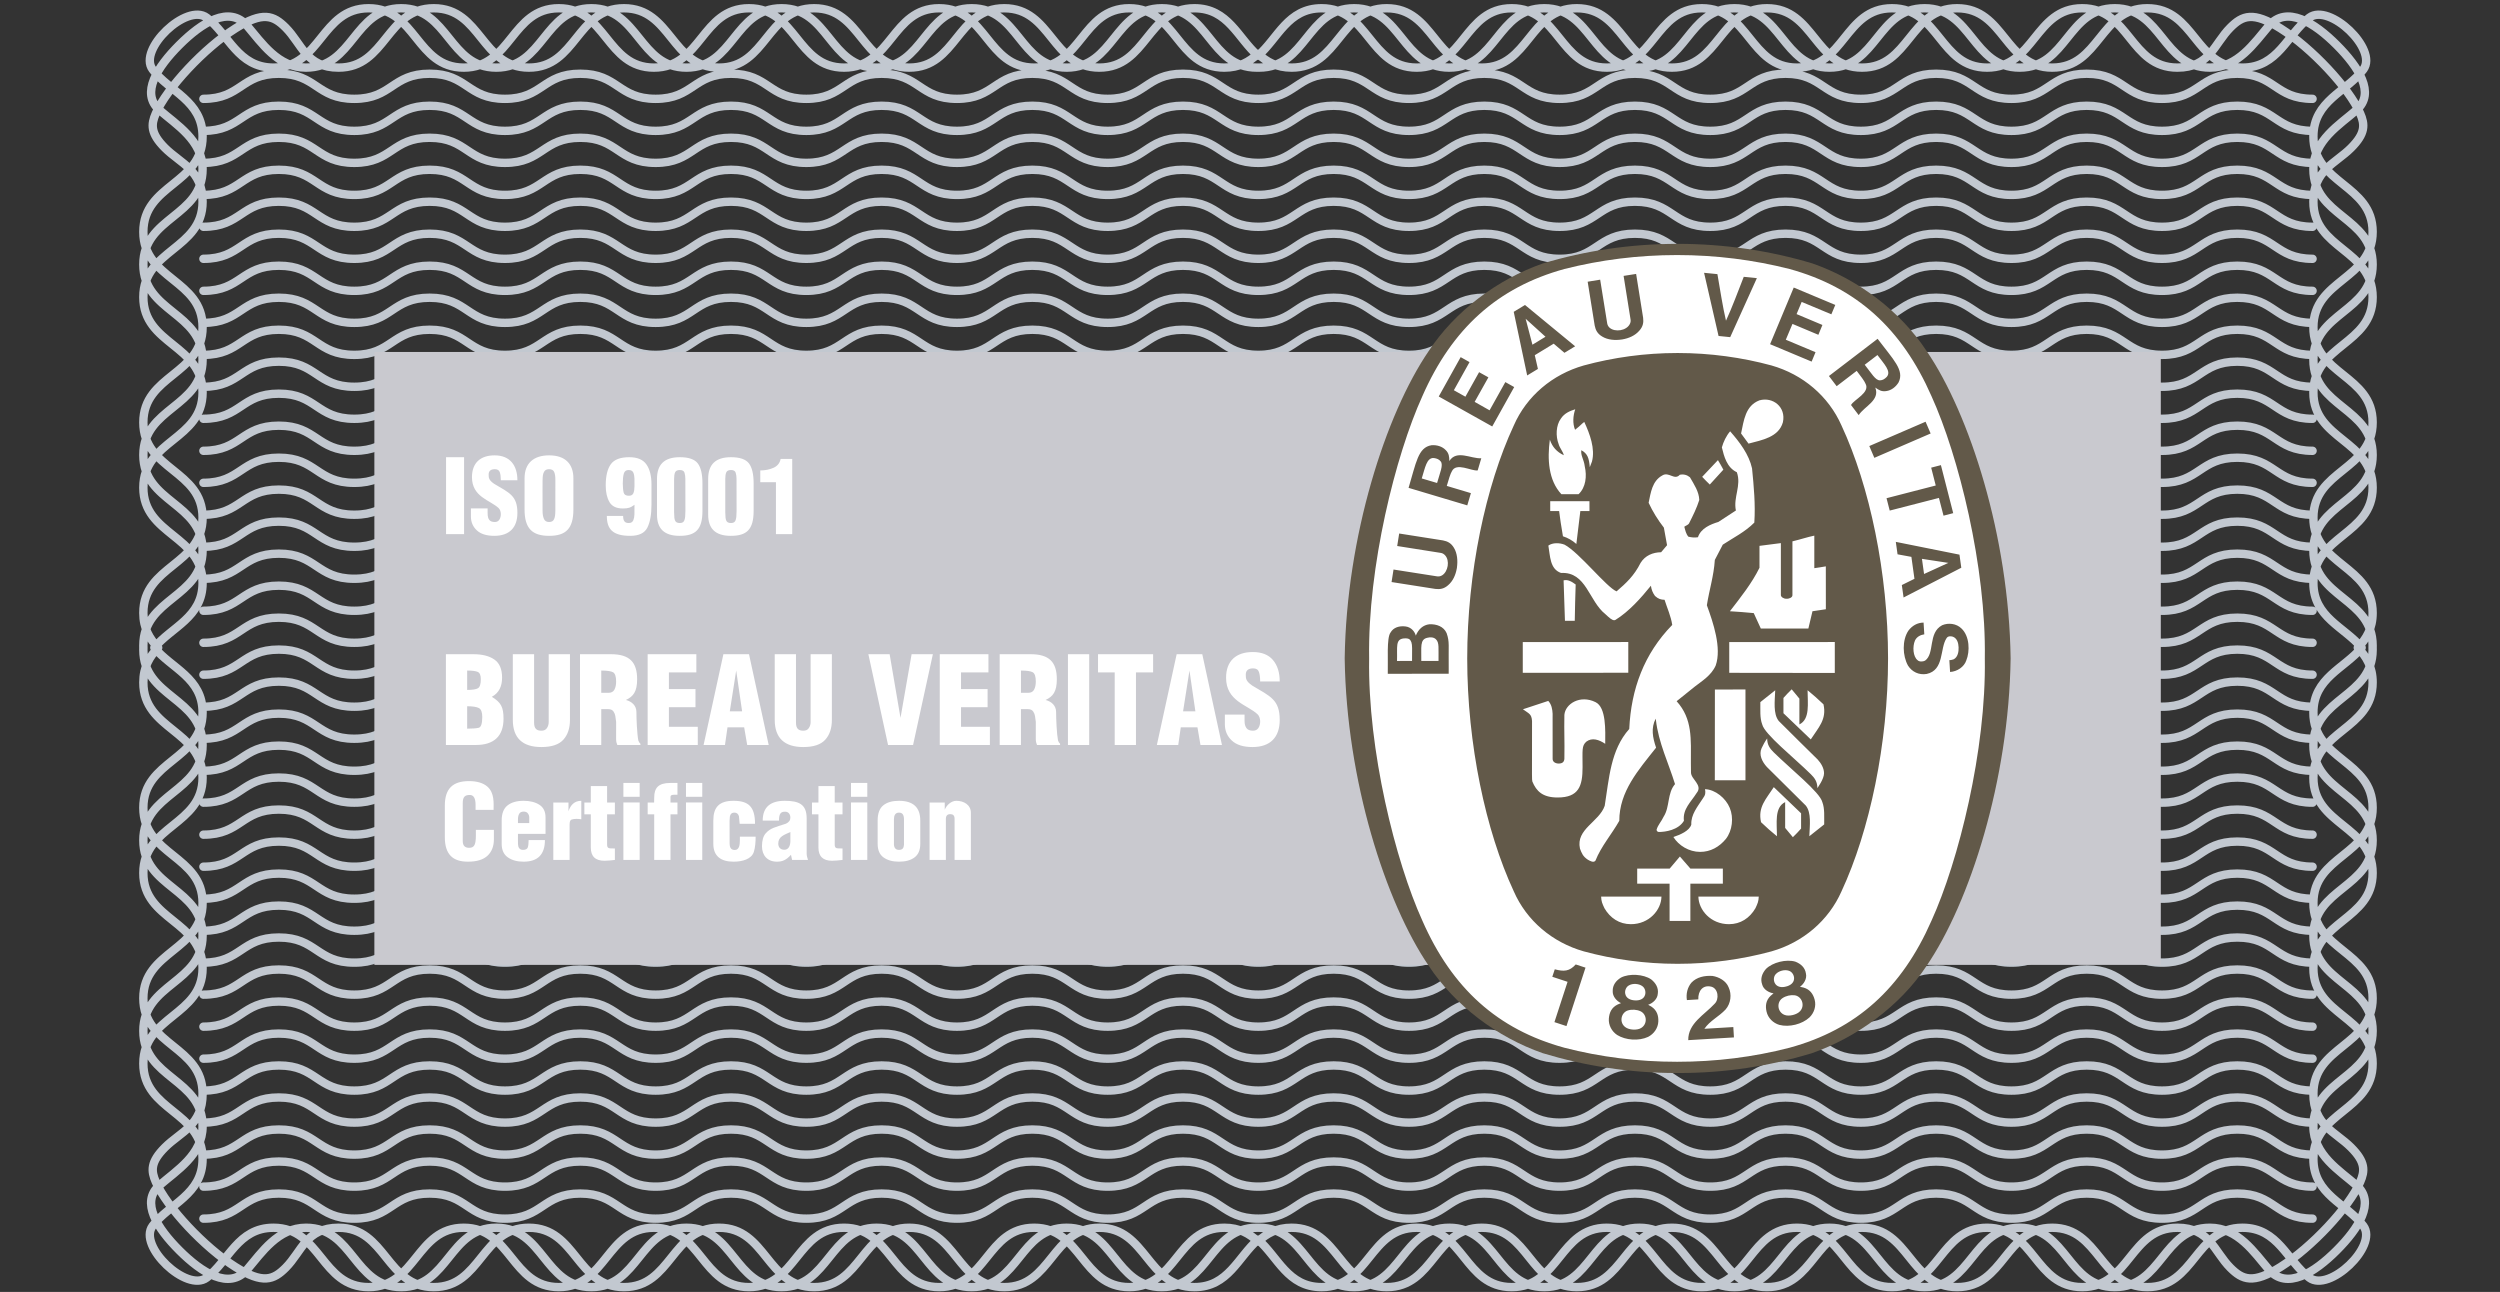 <svg width="149" height="77" viewBox="0 0 149 77" fill="none" xmlns="http://www.w3.org/2000/svg">
<rect x="0" y="0" width="149" height="77" fill="#333333" stroke="none"/>
<path d="M137.829 72.631C135.587 72.631 135.587 71.135 133.344 71.135C131.101 71.135 131.101 72.631 128.857 72.631C126.613 72.631 126.613 71.135 124.369 71.135C122.126 71.135 122.126 72.631 119.883 72.631C117.639 72.631 117.639 71.135 115.396 71.135C113.151 71.135 113.151 72.631 110.907 72.631C108.663 72.631 108.663 71.135 106.42 71.135C104.175 71.135 104.175 72.631 101.931 72.631C99.687 72.631 99.687 71.135 97.443 71.135C95.199 71.135 95.199 72.631 92.954 72.631C90.71 72.631 90.71 71.135 88.466 71.135C86.221 71.135 86.221 72.631 83.976 72.631C81.732 72.631 81.732 71.135 79.488 71.135C77.243 71.135 77.243 72.631 74.998 72.631C72.753 72.631 72.753 71.135 70.507 71.135C68.263 71.135 68.263 72.631 66.018 72.631C63.773 72.631 63.773 71.135 61.528 71.135C59.282 71.135 59.282 72.631 57.037 72.631C54.792 72.631 54.792 71.135 52.546 71.135C50.302 71.135 50.302 72.631 48.058 72.631C45.813 72.631 45.813 71.135 43.568 71.135C41.323 71.135 41.323 72.631 39.078 72.631C36.833 72.631 36.833 71.135 34.588 71.135C32.342 71.135 32.342 72.631 30.096 72.631C27.852 72.631 27.852 71.135 25.608 71.135C23.361 71.135 23.361 72.631 21.115 72.631C18.867 72.631 18.867 71.135 16.619 71.135C14.371 71.135 14.371 72.631 12.123 72.631M137.829 70.723C135.587 70.723 135.587 69.227 133.344 69.227C131.101 69.227 131.101 70.723 128.857 70.723C126.613 70.723 126.613 69.227 124.369 69.227C122.126 69.227 122.126 70.723 119.883 70.723C117.639 70.723 117.639 69.227 115.396 69.227C113.151 69.227 113.151 70.723 110.907 70.723C108.663 70.723 108.663 69.227 106.42 69.227C104.175 69.227 104.175 70.723 101.931 70.723C99.687 70.723 99.687 69.227 97.443 69.227C95.199 69.227 95.199 70.723 92.954 70.723C90.71 70.723 90.71 69.227 88.466 69.227C86.221 69.227 86.221 70.723 83.976 70.723C81.732 70.723 81.732 69.227 79.488 69.227C77.243 69.227 77.243 70.723 74.998 70.723C72.753 70.723 72.753 69.227 70.507 69.227C68.263 69.227 68.263 70.723 66.018 70.723C63.773 70.723 63.773 69.227 61.528 69.227C59.282 69.227 59.282 70.723 57.037 70.723C54.792 70.723 54.792 69.227 52.546 69.227C50.302 69.227 50.302 70.723 48.058 70.723C45.813 70.723 45.813 69.227 43.568 69.227C41.323 69.227 41.323 70.723 39.078 70.723C36.833 70.723 36.833 69.227 34.588 69.227C32.342 69.227 32.342 70.723 30.096 70.723C27.852 70.723 27.852 69.227 25.608 69.227C23.361 69.227 23.361 70.723 21.115 70.723C18.867 70.723 18.867 69.227 16.619 69.227C14.371 69.227 14.371 70.723 12.123 70.723M137.829 68.815C135.587 68.815 135.587 67.319 133.344 67.319C131.101 67.319 131.101 68.815 128.857 68.815C126.613 68.815 126.613 67.319 124.369 67.319C122.126 67.319 122.126 68.815 119.883 68.815C117.639 68.815 117.639 67.319 115.396 67.319C113.151 67.319 113.151 68.815 110.907 68.815C108.663 68.815 108.663 67.319 106.42 67.319C104.175 67.319 104.175 68.815 101.931 68.815C99.687 68.815 99.687 67.319 97.443 67.319C95.199 67.319 95.199 68.815 92.954 68.815C90.71 68.815 90.71 67.319 88.466 67.319C86.221 67.319 86.221 68.815 83.976 68.815C81.732 68.815 81.732 67.319 79.488 67.319C77.243 67.319 77.243 68.815 74.998 68.815C72.753 68.815 72.753 67.319 70.507 67.319C68.263 67.319 68.263 68.815 66.018 68.815C63.773 68.815 63.773 67.319 61.528 67.319C59.282 67.319 59.282 68.815 57.037 68.815C54.792 68.815 54.792 67.319 52.546 67.319C50.302 67.319 50.302 68.815 48.058 68.815C45.813 68.815 45.813 67.319 43.568 67.319C41.323 67.319 41.323 68.815 39.078 68.815C36.833 68.815 36.833 67.319 34.588 67.319C32.342 67.319 32.342 68.815 30.096 68.815C27.852 68.815 27.852 67.319 25.608 67.319C23.361 67.319 23.361 68.815 21.115 68.815C18.867 68.815 18.867 67.319 16.619 67.319C14.371 67.319 14.371 68.815 12.123 68.815M137.829 66.907C135.587 66.907 135.587 65.41 133.344 65.41C131.101 65.41 131.101 66.907 128.857 66.907C126.613 66.907 126.613 65.41 124.369 65.41C122.126 65.41 122.126 66.907 119.883 66.907C117.639 66.907 117.639 65.41 115.396 65.41C113.151 65.41 113.151 66.907 110.907 66.907C108.663 66.907 108.663 65.41 106.42 65.41C104.175 65.41 104.175 66.907 101.931 66.907C99.687 66.907 99.687 65.41 97.443 65.41C95.199 65.41 95.199 66.907 92.954 66.907C90.71 66.907 90.71 65.41 88.466 65.41C86.221 65.41 86.221 66.907 83.976 66.907C81.732 66.907 81.732 65.41 79.488 65.41C77.243 65.41 77.243 66.907 74.998 66.907C72.753 66.907 72.753 65.41 70.507 65.41C68.263 65.41 68.263 66.907 66.018 66.907C63.773 66.907 63.773 65.41 61.528 65.41C59.282 65.41 59.282 66.907 57.037 66.907C54.792 66.907 54.792 65.41 52.546 65.41C50.302 65.41 50.302 66.907 48.058 66.907C45.813 66.907 45.813 65.41 43.568 65.41C41.323 65.41 41.323 66.907 39.078 66.907C36.833 66.907 36.833 65.41 34.588 65.41C32.342 65.41 32.342 66.907 30.096 66.907C27.852 66.907 27.852 65.41 25.608 65.41C23.361 65.41 23.361 66.907 21.115 66.907C18.867 66.907 18.867 65.41 16.619 65.41C14.371 65.41 14.371 66.907 12.123 66.907M137.829 64.999C135.587 64.999 135.587 63.502 133.344 63.502C131.101 63.502 131.101 64.999 128.857 64.999C126.613 64.999 126.613 63.502 124.369 63.502C122.126 63.502 122.126 64.999 119.883 64.999C117.639 64.999 117.639 63.502 115.396 63.502C113.151 63.502 113.151 64.999 110.907 64.999C108.663 64.999 108.663 63.502 106.42 63.502C104.175 63.502 104.175 64.999 101.931 64.999C99.687 64.999 99.687 63.502 97.443 63.502C95.199 63.502 95.199 64.999 92.954 64.999C90.71 64.999 90.71 63.502 88.466 63.502C86.221 63.502 86.221 64.999 83.976 64.999C81.732 64.999 81.732 63.502 79.488 63.502C77.243 63.502 77.243 64.999 74.998 64.999C72.753 64.999 72.753 63.502 70.507 63.502C68.263 63.502 68.263 64.999 66.018 64.999C63.773 64.999 63.773 63.502 61.528 63.502C59.282 63.502 59.282 64.999 57.037 64.999C54.792 64.999 54.792 63.502 52.546 63.502C50.302 63.502 50.302 64.999 48.058 64.999C45.813 64.999 45.813 63.502 43.568 63.502C41.323 63.502 41.323 64.999 39.078 64.999C36.833 64.999 36.833 63.502 34.588 63.502C32.342 63.502 32.342 64.999 30.096 64.999C27.852 64.999 27.852 63.502 25.608 63.502C23.361 63.502 23.361 64.999 21.115 64.999C18.867 64.999 18.867 63.502 16.619 63.502C14.371 63.502 14.371 64.999 12.123 64.999M137.829 63.097C135.587 63.097 135.587 61.6 133.344 61.6C131.101 61.6 131.101 63.097 128.857 63.097C126.613 63.097 126.613 61.6 124.369 61.6C122.126 61.6 122.126 63.097 119.883 63.097C117.639 63.097 117.639 61.6 115.396 61.6C113.151 61.6 113.151 63.097 110.907 63.097C108.663 63.097 108.663 61.6 106.42 61.6C104.175 61.6 104.175 63.097 101.931 63.097C99.687 63.097 99.687 61.6 97.443 61.6C95.199 61.6 95.199 63.097 92.954 63.097C90.71 63.097 90.71 61.6 88.466 61.6C86.221 61.6 86.221 63.097 83.976 63.097C81.732 63.097 81.732 61.6 79.488 61.6C77.243 61.6 77.243 63.097 74.998 63.097C72.753 63.097 72.753 61.6 70.507 61.6C68.263 61.6 68.263 63.097 66.018 63.097C63.773 63.097 63.773 61.6 61.528 61.6C59.282 61.6 59.282 63.097 57.037 63.097C54.792 63.097 54.792 61.6 52.546 61.6C50.302 61.6 50.302 63.097 48.058 63.097C45.813 63.097 45.813 61.6 43.568 61.6C41.323 61.6 41.323 63.097 39.078 63.097C36.833 63.097 36.833 61.6 34.588 61.6C32.342 61.6 32.342 63.097 30.096 63.097C27.852 63.097 27.852 61.6 25.608 61.6C23.361 61.6 23.361 63.097 21.115 63.097C18.867 63.097 18.867 61.6 16.619 61.6C14.371 61.6 14.371 63.097 12.123 63.097M137.829 61.189C135.587 61.189 135.587 59.692 133.344 59.692C131.101 59.692 131.101 61.189 128.857 61.189C126.613 61.189 126.613 59.692 124.369 59.692C122.126 59.692 122.126 61.189 119.883 61.189C117.639 61.189 117.639 59.692 115.396 59.692C113.151 59.692 113.151 61.189 110.907 61.189C108.663 61.189 108.663 59.692 106.42 59.692C104.175 59.692 104.175 61.189 101.931 61.189C99.687 61.189 99.687 59.692 97.443 59.692C95.199 59.692 95.199 61.189 92.954 61.189C90.71 61.189 90.71 59.692 88.466 59.692C86.221 59.692 86.221 61.189 83.976 61.189C81.732 61.189 81.732 59.692 79.488 59.692C77.243 59.692 77.243 61.189 74.998 61.189C72.753 61.189 72.753 59.692 70.507 59.692C68.263 59.692 68.263 61.189 66.018 61.189C63.773 61.189 63.773 59.692 61.528 59.692C59.282 59.692 59.282 61.189 57.037 61.189C54.792 61.189 54.792 59.692 52.546 59.692C50.302 59.692 50.302 61.189 48.058 61.189C45.813 61.189 45.813 59.692 43.568 59.692C41.323 59.692 41.323 61.189 39.078 61.189C36.833 61.189 36.833 59.692 34.588 59.692C32.342 59.692 32.342 61.189 30.096 61.189C27.852 61.189 27.852 59.692 25.608 59.692C23.361 59.692 23.361 61.189 21.115 61.189C18.867 61.189 18.867 59.692 16.619 59.692C14.371 59.692 14.371 61.189 12.123 61.189M137.829 59.281C135.587 59.281 135.587 57.784 133.344 57.784C131.101 57.784 131.101 59.281 128.857 59.281C126.613 59.281 126.613 57.784 124.369 57.784C122.126 57.784 122.126 59.281 119.883 59.281C117.639 59.281 117.639 57.784 115.396 57.784C113.151 57.784 113.151 59.281 110.907 59.281C108.663 59.281 108.663 57.784 106.42 57.784C104.175 57.784 104.175 59.281 101.931 59.281C99.687 59.281 99.687 57.784 97.443 57.784C95.199 57.784 95.199 59.281 92.954 59.281C90.71 59.281 90.71 57.784 88.466 57.784C86.221 57.784 86.221 59.281 83.976 59.281C81.732 59.281 81.732 57.784 79.488 57.784C77.243 57.784 77.243 59.281 74.998 59.281C72.753 59.281 72.753 57.784 70.507 57.784C68.263 57.784 68.263 59.281 66.018 59.281C63.773 59.281 63.773 57.784 61.528 57.784C59.282 57.784 59.282 59.281 57.037 59.281C54.792 59.281 54.792 57.784 52.546 57.784C50.302 57.784 50.302 59.281 48.058 59.281C45.813 59.281 45.813 57.784 43.568 57.784C41.323 57.784 41.323 59.281 39.078 59.281C36.833 59.281 36.833 57.784 34.588 57.784C32.342 57.784 32.342 59.281 30.096 59.281C27.852 59.281 27.852 57.784 25.608 57.784C23.361 57.784 23.361 59.281 21.115 59.281C18.867 59.281 18.867 57.784 16.619 57.784C14.371 57.784 14.371 59.281 12.123 59.281M137.829 57.373C135.587 57.373 135.587 55.876 133.344 55.876C131.101 55.876 131.101 57.373 128.857 57.373C126.613 57.373 126.613 55.876 124.369 55.876C122.126 55.876 122.126 57.373 119.883 57.373C117.639 57.373 117.639 55.876 115.396 55.876C113.151 55.876 113.151 57.373 110.907 57.373C108.663 57.373 108.663 55.876 106.42 55.876C104.175 55.876 104.175 57.373 101.931 57.373C99.687 57.373 99.687 55.876 97.443 55.876C95.199 55.876 95.199 57.373 92.954 57.373C90.71 57.373 90.71 55.876 88.466 55.876C86.221 55.876 86.221 57.373 83.976 57.373C81.732 57.373 81.732 55.876 79.488 55.876C77.243 55.876 77.243 57.373 74.998 57.373C72.753 57.373 72.753 55.876 70.507 55.876C68.263 55.876 68.263 57.373 66.018 57.373C63.773 57.373 63.773 55.876 61.528 55.876C59.282 55.876 59.282 57.373 57.037 57.373C54.792 57.373 54.792 55.876 52.546 55.876C50.302 55.876 50.302 57.373 48.058 57.373C45.813 57.373 45.813 55.876 43.568 55.876C41.323 55.876 41.323 57.373 39.078 57.373C36.833 57.373 36.833 55.876 34.588 55.876C32.342 55.876 32.342 57.373 30.096 57.373C27.852 57.373 27.852 55.876 25.608 55.876C23.361 55.876 23.361 57.373 21.115 57.373C18.867 57.373 18.867 55.876 16.619 55.876C14.371 55.876 14.371 57.373 12.123 57.373M137.829 55.471C135.587 55.471 135.587 53.974 133.344 53.974C131.101 53.974 131.101 55.471 128.857 55.471C126.613 55.471 126.613 53.974 124.369 53.974C122.126 53.974 122.126 55.471 119.883 55.471C117.639 55.471 117.639 53.974 115.396 53.974C113.151 53.974 113.151 55.471 110.907 55.471C108.663 55.471 108.663 53.974 106.42 53.974C104.175 53.974 104.175 55.471 101.931 55.471C99.687 55.471 99.687 53.974 97.443 53.974C95.199 53.974 95.199 55.471 92.954 55.471C90.71 55.471 90.71 53.974 88.466 53.974C86.221 53.974 86.221 55.471 83.976 55.471C81.732 55.471 81.732 53.974 79.488 53.974C77.243 53.974 77.243 55.471 74.998 55.471C72.753 55.471 72.753 53.974 70.507 53.974C68.263 53.974 68.263 55.471 66.018 55.471C63.773 55.471 63.773 53.974 61.528 53.974C59.282 53.974 59.282 55.471 57.037 55.471C54.792 55.471 54.792 53.974 52.546 53.974C50.302 53.974 50.302 55.471 48.058 55.471C45.813 55.471 45.813 53.974 43.568 53.974C41.323 53.974 41.323 55.471 39.078 55.471C36.833 55.471 36.833 53.974 34.588 53.974C32.342 53.974 32.342 55.471 30.096 55.471C27.852 55.471 27.852 53.974 25.608 53.974C23.361 53.974 23.361 55.471 21.115 55.471C18.867 55.471 18.867 53.974 16.619 53.974C14.371 53.974 14.371 55.471 12.123 55.471M137.829 53.563C135.587 53.563 135.587 52.066 133.344 52.066C131.101 52.066 131.101 53.563 128.857 53.563C126.613 53.563 126.613 52.066 124.369 52.066C122.126 52.066 122.126 53.563 119.883 53.563C117.639 53.563 117.639 52.066 115.396 52.066C113.151 52.066 113.151 53.563 110.907 53.563C108.663 53.563 108.663 52.066 106.42 52.066C104.175 52.066 104.175 53.563 101.931 53.563C99.687 53.563 99.687 52.066 97.443 52.066C95.199 52.066 95.199 53.563 92.954 53.563C90.71 53.563 90.71 52.066 88.466 52.066C86.221 52.066 86.221 53.563 83.976 53.563C81.732 53.563 81.732 52.066 79.488 52.066C77.243 52.066 77.243 53.563 74.998 53.563C72.753 53.563 72.753 52.066 70.507 52.066C68.263 52.066 68.263 53.563 66.018 53.563C63.773 53.563 63.773 52.066 61.528 52.066C59.282 52.066 59.282 53.563 57.037 53.563C54.792 53.563 54.792 52.066 52.546 52.066C50.302 52.066 50.302 53.563 48.058 53.563C45.813 53.563 45.813 52.066 43.568 52.066C41.323 52.066 41.323 53.563 39.078 53.563C36.833 53.563 36.833 52.066 34.588 52.066C32.342 52.066 32.342 53.563 30.096 53.563C27.852 53.563 27.852 52.066 25.608 52.066C23.361 52.066 23.361 53.563 21.115 53.563C18.867 53.563 18.867 52.066 16.619 52.066C14.371 52.066 14.371 53.563 12.123 53.563M137.829 51.655C135.587 51.655 135.587 50.158 133.344 50.158C131.101 50.158 131.101 51.655 128.857 51.655C126.613 51.655 126.613 50.158 124.369 50.158C122.126 50.158 122.126 51.655 119.883 51.655C117.639 51.655 117.639 50.158 115.396 50.158C113.151 50.158 113.151 51.655 110.907 51.655C108.663 51.655 108.663 50.158 106.42 50.158C104.175 50.158 104.175 51.655 101.931 51.655C99.687 51.655 99.687 50.158 97.443 50.158C95.199 50.158 95.199 51.655 92.954 51.655C90.71 51.655 90.71 50.158 88.466 50.158C86.221 50.158 86.221 51.655 83.976 51.655C81.732 51.655 81.732 50.158 79.488 50.158C77.243 50.158 77.243 51.655 74.998 51.655C72.753 51.655 72.753 50.158 70.507 50.158C68.263 50.158 68.263 51.655 66.018 51.655C63.773 51.655 63.773 50.158 61.528 50.158C59.282 50.158 59.282 51.655 57.037 51.655C54.792 51.655 54.792 50.158 52.546 50.158C50.302 50.158 50.302 51.655 48.058 51.655C45.813 51.655 45.813 50.158 43.568 50.158C41.323 50.158 41.323 51.655 39.078 51.655C36.833 51.655 36.833 50.158 34.588 50.158C32.342 50.158 32.342 51.655 30.096 51.655C27.852 51.655 27.852 50.158 25.608 50.158C23.361 50.158 23.361 51.655 21.115 51.655C18.867 51.655 18.867 50.158 16.619 50.158C14.371 50.158 14.371 51.655 12.123 51.655M137.829 49.746C135.587 49.746 135.587 48.25 133.344 48.25C131.101 48.25 131.101 49.746 128.857 49.746C126.613 49.746 126.613 48.25 124.369 48.25C122.126 48.25 122.126 49.746 119.883 49.746C117.639 49.746 117.639 48.25 115.396 48.25C113.151 48.25 113.151 49.746 110.907 49.746C108.663 49.746 108.663 48.25 106.42 48.25C104.175 48.25 104.175 49.746 101.931 49.746C99.687 49.746 99.687 48.25 97.443 48.25C95.199 48.25 95.199 49.746 92.954 49.746C90.71 49.746 90.71 48.25 88.466 48.25C86.221 48.25 86.221 49.746 83.976 49.746C81.732 49.746 81.732 48.25 79.488 48.25C77.243 48.25 77.243 49.746 74.998 49.746C72.753 49.746 72.753 48.25 70.507 48.25C68.263 48.25 68.263 49.746 66.018 49.746C63.773 49.746 63.773 48.25 61.528 48.25C59.282 48.25 59.282 49.746 57.037 49.746C54.792 49.746 54.792 48.25 52.546 48.25C50.302 48.25 50.302 49.746 48.058 49.746C45.813 49.746 45.813 48.25 43.568 48.25C41.323 48.25 41.323 49.746 39.078 49.746C36.833 49.746 36.833 48.25 34.588 48.25C32.342 48.25 32.342 49.746 30.096 49.746C27.852 49.746 27.852 48.25 25.608 48.25C23.361 48.25 23.361 49.746 21.115 49.746C18.867 49.746 18.867 48.25 16.619 48.25C14.371 48.25 14.371 49.746 12.123 49.746M137.829 47.838C135.587 47.838 135.587 46.342 133.344 46.342C131.101 46.342 131.101 47.838 128.857 47.838C126.613 47.838 126.613 46.342 124.369 46.342C122.126 46.342 122.126 47.838 119.883 47.838C117.639 47.838 117.639 46.342 115.396 46.342C113.151 46.342 113.151 47.838 110.907 47.838C108.663 47.838 108.663 46.342 106.42 46.342C104.175 46.342 104.175 47.838 101.931 47.838C99.687 47.838 99.687 46.342 97.443 46.342C95.199 46.342 95.199 47.838 92.954 47.838C90.71 47.838 90.71 46.342 88.466 46.342C86.221 46.342 86.221 47.838 83.976 47.838C81.732 47.838 81.732 46.342 79.488 46.342C77.243 46.342 77.243 47.838 74.998 47.838C72.753 47.838 72.753 46.342 70.507 46.342C68.263 46.342 68.263 47.838 66.018 47.838C63.773 47.838 63.773 46.342 61.528 46.342C59.282 46.342 59.282 47.838 57.037 47.838C54.792 47.838 54.792 46.342 52.546 46.342C50.302 46.342 50.302 47.838 48.058 47.838C45.813 47.838 45.813 46.342 43.568 46.342C41.323 46.342 41.323 47.838 39.078 47.838C36.833 47.838 36.833 46.342 34.588 46.342C32.342 46.342 32.342 47.838 30.096 47.838C27.852 47.838 27.852 46.342 25.608 46.342C23.361 46.342 23.361 47.838 21.115 47.838C18.867 47.838 18.867 46.342 16.619 46.342C14.371 46.342 14.371 47.838 12.123 47.838M137.829 45.937C135.587 45.937 135.587 44.44 133.344 44.44C131.101 44.44 131.101 45.937 128.857 45.937C126.613 45.937 126.613 44.44 124.369 44.44C122.126 44.44 122.126 45.937 119.883 45.937C117.639 45.937 117.639 44.44 115.396 44.44C113.151 44.44 113.151 45.937 110.907 45.937C108.663 45.937 108.663 44.44 106.42 44.44C104.175 44.44 104.175 45.937 101.931 45.937C99.687 45.937 99.687 44.44 97.443 44.44C95.199 44.44 95.199 45.937 92.954 45.937C90.71 45.937 90.71 44.44 88.466 44.44C86.221 44.44 86.221 45.937 83.976 45.937C81.732 45.937 81.732 44.44 79.488 44.44C77.243 44.44 77.243 45.937 74.998 45.937C72.753 45.937 72.753 44.44 70.507 44.44C68.263 44.44 68.263 45.937 66.018 45.937C63.773 45.937 63.773 44.44 61.528 44.44C59.282 44.44 59.282 45.937 57.037 45.937C54.792 45.937 54.792 44.44 52.546 44.44C50.302 44.44 50.302 45.937 48.058 45.937C45.813 45.937 45.813 44.44 43.568 44.44C41.323 44.44 41.323 45.937 39.078 45.937C36.833 45.937 36.833 44.44 34.588 44.44C32.342 44.44 32.342 45.937 30.096 45.937C27.852 45.937 27.852 44.44 25.608 44.44C23.361 44.44 23.361 45.937 21.115 45.937C18.867 45.937 18.867 44.44 16.619 44.44C14.371 44.44 14.371 45.937 12.123 45.937M137.829 44.028C135.587 44.028 135.587 42.532 133.344 42.532C131.101 42.532 131.101 44.028 128.857 44.028C126.613 44.028 126.613 42.532 124.369 42.532C122.126 42.532 122.126 44.028 119.883 44.028C117.639 44.028 117.639 42.532 115.396 42.532C113.151 42.532 113.151 44.028 110.907 44.028C108.663 44.028 108.663 42.532 106.42 42.532C104.175 42.532 104.175 44.028 101.931 44.028C99.687 44.028 99.687 42.532 97.443 42.532C95.199 42.532 95.199 44.028 92.954 44.028C90.71 44.028 90.71 42.532 88.466 42.532C86.221 42.532 86.221 44.028 83.976 44.028C81.732 44.028 81.732 42.532 79.488 42.532C77.243 42.532 77.243 44.028 74.998 44.028C72.753 44.028 72.753 42.532 70.507 42.532C68.263 42.532 68.263 44.028 66.018 44.028C63.773 44.028 63.773 42.532 61.528 42.532C59.282 42.532 59.282 44.028 57.037 44.028C54.792 44.028 54.792 42.532 52.546 42.532C50.302 42.532 50.302 44.028 48.058 44.028C45.813 44.028 45.813 42.532 43.568 42.532C41.323 42.532 41.323 44.028 39.078 44.028C36.833 44.028 36.833 42.532 34.588 42.532C32.342 42.532 32.342 44.028 30.096 44.028C27.852 44.028 27.852 42.532 25.608 42.532C23.361 42.532 23.361 44.028 21.115 44.028C18.867 44.028 18.867 42.532 16.619 42.532C14.371 42.532 14.371 44.028 12.123 44.028M137.829 42.12C135.587 42.12 135.587 40.624 133.344 40.624C131.101 40.624 131.101 42.12 128.857 42.12C126.613 42.12 126.613 40.624 124.369 40.624C122.126 40.624 122.126 42.12 119.883 42.12C117.639 42.12 117.639 40.624 115.396 40.624C113.151 40.624 113.151 42.12 110.907 42.12C108.663 42.12 108.663 40.624 106.42 40.624C104.175 40.624 104.175 42.12 101.931 42.12C99.687 42.12 99.687 40.624 97.443 40.624C95.199 40.624 95.199 42.12 92.954 42.12C90.71 42.12 90.71 40.624 88.466 40.624C86.221 40.624 86.221 42.12 83.976 42.12C81.732 42.12 81.732 40.624 79.488 40.624C77.243 40.624 77.243 42.12 74.998 42.12C72.753 42.12 72.753 40.624 70.507 40.624C68.263 40.624 68.263 42.12 66.018 42.12C63.773 42.12 63.773 40.624 61.528 40.624C59.282 40.624 59.282 42.12 57.037 42.12C54.792 42.12 54.792 40.624 52.546 40.624C50.302 40.624 50.302 42.12 48.058 42.12C45.813 42.12 45.813 40.624 43.568 40.624C41.323 40.624 41.323 42.12 39.078 42.12C36.833 42.12 36.833 40.624 34.588 40.624C32.342 40.624 32.342 42.12 30.096 42.12C27.852 42.12 27.852 40.624 25.608 40.624C23.361 40.624 23.361 42.12 21.115 42.12C18.867 42.12 18.867 40.624 16.619 40.624C14.371 40.624 14.371 42.12 12.123 42.12M137.829 40.212C135.587 40.212 135.587 38.716 133.344 38.716C131.101 38.716 131.101 40.212 128.857 40.212C126.613 40.212 126.613 38.716 124.369 38.716C122.126 38.716 122.126 40.212 119.883 40.212C117.639 40.212 117.639 38.716 115.396 38.716C113.151 38.716 113.151 40.212 110.907 40.212C108.663 40.212 108.663 38.716 106.42 38.716C104.175 38.716 104.175 40.212 101.931 40.212C99.687 40.212 99.687 38.716 97.443 38.716C95.199 38.716 95.199 40.212 92.954 40.212C90.71 40.212 90.71 38.716 88.466 38.716C86.221 38.716 86.221 40.212 83.976 40.212C81.732 40.212 81.732 38.716 79.488 38.716C77.243 38.716 77.243 40.212 74.998 40.212C72.753 40.212 72.753 38.716 70.507 38.716C68.263 38.716 68.263 40.212 66.018 40.212C63.773 40.212 63.773 38.716 61.528 38.716C59.282 38.716 59.282 40.212 57.037 40.212C54.792 40.212 54.792 38.716 52.546 38.716C50.302 38.716 50.302 40.212 48.058 40.212C45.813 40.212 45.813 38.716 43.568 38.716C41.323 38.716 41.323 40.212 39.078 40.212C36.833 40.212 36.833 38.716 34.588 38.716C32.342 38.716 32.342 40.212 30.096 40.212C27.852 40.212 27.852 38.716 25.608 38.716C23.361 38.716 23.361 40.212 21.115 40.212C18.867 40.212 18.867 38.716 16.619 38.716C14.371 38.716 14.371 40.212 12.123 40.212M137.829 38.31C135.587 38.31 135.587 36.814 133.344 36.814C131.101 36.814 131.101 38.31 128.857 38.31C126.613 38.31 126.613 36.814 124.369 36.814C122.126 36.814 122.126 38.31 119.883 38.31C117.639 38.31 117.639 36.814 115.396 36.814C113.151 36.814 113.151 38.31 110.907 38.31C108.663 38.31 108.663 36.814 106.42 36.814C104.175 36.814 104.175 38.31 101.931 38.31C99.687 38.31 99.687 36.814 97.443 36.814C95.199 36.814 95.199 38.31 92.954 38.31C90.71 38.31 90.71 36.814 88.466 36.814C86.221 36.814 86.221 38.31 83.976 38.31C81.732 38.31 81.732 36.814 79.488 36.814C77.243 36.814 77.243 38.31 74.998 38.31C72.753 38.31 72.753 36.814 70.507 36.814C68.263 36.814 68.263 38.31 66.018 38.31C63.773 38.31 63.773 36.814 61.528 36.814C59.282 36.814 59.282 38.31 57.037 38.31C54.792 38.31 54.792 36.814 52.546 36.814C50.302 36.814 50.302 38.31 48.058 38.31C45.813 38.31 45.813 36.814 43.568 36.814C41.323 36.814 41.323 38.31 39.078 38.31C36.833 38.31 36.833 36.814 34.588 36.814C32.342 36.814 32.342 38.31 30.096 38.31C27.852 38.31 27.852 36.814 25.608 36.814C23.361 36.814 23.361 38.31 21.115 38.31C18.867 38.31 18.867 36.814 16.619 36.814C14.371 36.814 14.371 38.31 12.123 38.31M137.829 36.402C135.587 36.402 135.587 34.906 133.344 34.906C131.101 34.906 131.101 36.402 128.857 36.402C126.613 36.402 126.613 34.906 124.369 34.906C122.126 34.906 122.126 36.402 119.883 36.402C117.639 36.402 117.639 34.906 115.396 34.906C113.151 34.906 113.151 36.402 110.907 36.402C108.663 36.402 108.663 34.906 106.42 34.906C104.175 34.906 104.175 36.402 101.931 36.402C99.687 36.402 99.687 34.906 97.443 34.906C95.199 34.906 95.199 36.402 92.954 36.402C90.71 36.402 90.71 34.906 88.466 34.906C86.221 34.906 86.221 36.402 83.976 36.402C81.732 36.402 81.732 34.906 79.488 34.906C77.243 34.906 77.243 36.402 74.998 36.402C72.753 36.402 72.753 34.906 70.507 34.906C68.263 34.906 68.263 36.402 66.018 36.402C63.773 36.402 63.773 34.906 61.528 34.906C59.282 34.906 59.282 36.402 57.037 36.402C54.792 36.402 54.792 34.906 52.546 34.906C50.302 34.906 50.302 36.402 48.058 36.402C45.813 36.402 45.813 34.906 43.568 34.906C41.323 34.906 41.323 36.402 39.078 36.402C36.833 36.402 36.833 34.906 34.588 34.906C32.342 34.906 32.342 36.402 30.096 36.402C27.852 36.402 27.852 34.906 25.608 34.906C23.361 34.906 23.361 36.402 21.115 36.402C18.867 36.402 18.867 34.906 16.619 34.906C14.371 34.906 14.371 36.402 12.123 36.402M137.829 34.494C135.587 34.494 135.587 32.998 133.344 32.998C131.101 32.998 131.101 34.494 128.857 34.494C126.613 34.494 126.613 32.998 124.369 32.998C122.126 32.998 122.126 34.494 119.883 34.494C117.639 34.494 117.639 32.998 115.396 32.998C113.151 32.998 113.151 34.494 110.907 34.494C108.663 34.494 108.663 32.998 106.42 32.998C104.175 32.998 104.175 34.494 101.931 34.494C99.687 34.494 99.687 32.998 97.443 32.998C95.199 32.998 95.199 34.494 92.954 34.494C90.71 34.494 90.71 32.998 88.466 32.998C86.221 32.998 86.221 34.494 83.976 34.494C81.732 34.494 81.732 32.998 79.488 32.998C77.243 32.998 77.243 34.494 74.998 34.494C72.753 34.494 72.753 32.998 70.507 32.998C68.263 32.998 68.263 34.494 66.018 34.494C63.773 34.494 63.773 32.998 61.528 32.998C59.282 32.998 59.282 34.494 57.037 34.494C54.792 34.494 54.792 32.998 52.546 32.998C50.302 32.998 50.302 34.494 48.058 34.494C45.813 34.494 45.813 32.998 43.568 32.998C41.323 32.998 41.323 34.494 39.078 34.494C36.833 34.494 36.833 32.998 34.588 32.998C32.342 32.998 32.342 34.494 30.096 34.494C27.852 34.494 27.852 32.998 25.608 32.998C23.361 32.998 23.361 34.494 21.115 34.494C18.867 34.494 18.867 32.998 16.619 32.998C14.371 32.998 14.371 34.494 12.123 34.494M137.829 32.586C135.587 32.586 135.587 31.089 133.344 31.089C131.101 31.089 131.101 32.586 128.857 32.586C126.613 32.586 126.613 31.089 124.369 31.089C122.126 31.089 122.126 32.586 119.883 32.586C117.639 32.586 117.639 31.089 115.396 31.089C113.151 31.089 113.151 32.586 110.907 32.586C108.663 32.586 108.663 31.089 106.42 31.089C104.175 31.089 104.175 32.586 101.931 32.586C99.687 32.586 99.687 31.089 97.443 31.089C95.199 31.089 95.199 32.586 92.954 32.586C90.71 32.586 90.71 31.089 88.466 31.089C86.221 31.089 86.221 32.586 83.976 32.586C81.732 32.586 81.732 31.089 79.488 31.089C77.243 31.089 77.243 32.586 74.998 32.586C72.753 32.586 72.753 31.089 70.507 31.089C68.263 31.089 68.263 32.586 66.018 32.586C63.773 32.586 63.773 31.089 61.528 31.089C59.282 31.089 59.282 32.586 57.037 32.586C54.792 32.586 54.792 31.089 52.546 31.089C50.302 31.089 50.302 32.586 48.058 32.586C45.813 32.586 45.813 31.089 43.568 31.089C41.323 31.089 41.323 32.586 39.078 32.586C36.833 32.586 36.833 31.089 34.588 31.089C32.342 31.089 32.342 32.586 30.096 32.586C27.852 32.586 27.852 31.089 25.608 31.089C23.361 31.089 23.361 32.586 21.115 32.586C18.867 32.586 18.867 31.089 16.619 31.089C14.371 31.089 14.371 32.586 12.123 32.586M137.829 30.678C135.587 30.678 135.587 29.181 133.344 29.181C131.101 29.181 131.101 30.678 128.857 30.678C126.613 30.678 126.613 29.181 124.369 29.181C122.126 29.181 122.126 30.678 119.883 30.678C117.639 30.678 117.639 29.181 115.396 29.181C113.151 29.181 113.151 30.678 110.907 30.678C108.663 30.678 108.663 29.181 106.42 29.181C104.175 29.181 104.175 30.678 101.931 30.678C99.687 30.678 99.687 29.181 97.443 29.181C95.199 29.181 95.199 30.678 92.954 30.678C90.71 30.678 90.71 29.181 88.466 29.181C86.221 29.181 86.221 30.678 83.976 30.678C81.732 30.678 81.732 29.181 79.488 29.181C77.243 29.181 77.243 30.678 74.998 30.678C72.753 30.678 72.753 29.181 70.507 29.181C68.263 29.181 68.263 30.678 66.018 30.678C63.773 30.678 63.773 29.181 61.528 29.181C59.282 29.181 59.282 30.678 57.037 30.678C54.792 30.678 54.792 29.181 52.546 29.181C50.302 29.181 50.302 30.678 48.058 30.678C45.813 30.678 45.813 29.181 43.568 29.181C41.323 29.181 41.323 30.678 39.078 30.678C36.833 30.678 36.833 29.181 34.588 29.181C32.342 29.181 32.342 30.678 30.096 30.678C27.852 30.678 27.852 29.181 25.608 29.181C23.361 29.181 23.361 30.678 21.115 30.678C18.867 30.678 18.867 29.181 16.619 29.181C14.371 29.181 14.371 30.678 12.123 30.678M137.829 28.776C135.587 28.776 135.587 27.279 133.344 27.279C131.101 27.279 131.101 28.776 128.857 28.776C126.613 28.776 126.613 27.279 124.369 27.279C122.126 27.279 122.126 28.776 119.883 28.776C117.639 28.776 117.639 27.279 115.396 27.279C113.151 27.279 113.151 28.776 110.907 28.776C108.663 28.776 108.663 27.279 106.42 27.279C104.175 27.279 104.175 28.776 101.931 28.776C99.687 28.776 99.687 27.279 97.443 27.279C95.199 27.279 95.199 28.776 92.954 28.776C90.71 28.776 90.71 27.279 88.466 27.279C86.221 27.279 86.221 28.776 83.976 28.776C81.732 28.776 81.732 27.279 79.488 27.279C77.243 27.279 77.243 28.776 74.998 28.776C72.753 28.776 72.753 27.279 70.507 27.279C68.263 27.279 68.263 28.776 66.018 28.776C63.773 28.776 63.773 27.279 61.528 27.279C59.282 27.279 59.282 28.776 57.037 28.776C54.792 28.776 54.792 27.279 52.546 27.279C50.302 27.279 50.302 28.776 48.058 28.776C45.813 28.776 45.813 27.279 43.568 27.279C41.323 27.279 41.323 28.776 39.078 28.776C36.833 28.776 36.833 27.279 34.588 27.279C32.342 27.279 32.342 28.776 30.096 28.776C27.852 28.776 27.852 27.279 25.608 27.279C23.361 27.279 23.361 28.776 21.115 28.776C18.867 28.776 18.867 27.279 16.619 27.279C14.371 27.279 14.371 28.776 12.123 28.776M137.829 26.868C135.587 26.868 135.587 25.371 133.344 25.371C131.101 25.371 131.101 26.868 128.857 26.868C126.613 26.868 126.613 25.371 124.369 25.371C122.126 25.371 122.126 26.868 119.883 26.868C117.639 26.868 117.639 25.371 115.396 25.371C113.151 25.371 113.151 26.868 110.907 26.868C108.663 26.868 108.663 25.371 106.42 25.371C104.175 25.371 104.175 26.868 101.931 26.868C99.687 26.868 99.687 25.371 97.443 25.371C95.199 25.371 95.199 26.868 92.954 26.868C90.71 26.868 90.71 25.371 88.466 25.371C86.221 25.371 86.221 26.868 83.976 26.868C81.732 26.868 81.732 25.371 79.488 25.371C77.243 25.371 77.243 26.868 74.998 26.868C72.753 26.868 72.753 25.371 70.507 25.371C68.263 25.371 68.263 26.868 66.018 26.868C63.773 26.868 63.773 25.371 61.528 25.371C59.282 25.371 59.282 26.868 57.037 26.868C54.792 26.868 54.792 25.371 52.546 25.371C50.302 25.371 50.302 26.868 48.058 26.868C45.813 26.868 45.813 25.371 43.568 25.371C41.323 25.371 41.323 26.868 39.078 26.868C36.833 26.868 36.833 25.371 34.588 25.371C32.342 25.371 32.342 26.868 30.096 26.868C27.852 26.868 27.852 25.371 25.608 25.371C23.361 25.371 23.361 26.868 21.115 26.868C18.867 26.868 18.867 25.371 16.619 25.371C14.371 25.371 14.371 26.868 12.123 26.868M137.829 24.96C135.587 24.96 135.587 23.463 133.344 23.463C131.101 23.463 131.101 24.96 128.857 24.96C126.613 24.96 126.613 23.463 124.369 23.463C122.126 23.463 122.126 24.96 119.883 24.96C117.639 24.96 117.639 23.463 115.396 23.463C113.151 23.463 113.151 24.96 110.907 24.96C108.663 24.96 108.663 23.463 106.42 23.463C104.175 23.463 104.175 24.96 101.931 24.96C99.687 24.96 99.687 23.463 97.443 23.463C95.199 23.463 95.199 24.96 92.954 24.96C90.71 24.96 90.71 23.463 88.466 23.463C86.221 23.463 86.221 24.96 83.976 24.96C81.732 24.96 81.732 23.463 79.488 23.463C77.243 23.463 77.243 24.96 74.998 24.96C72.753 24.96 72.753 23.463 70.507 23.463C68.263 23.463 68.263 24.96 66.018 24.96C63.773 24.96 63.773 23.463 61.528 23.463C59.282 23.463 59.282 24.96 57.037 24.96C54.792 24.96 54.792 23.463 52.546 23.463C50.302 23.463 50.302 24.96 48.058 24.96C45.813 24.96 45.813 23.463 43.568 23.463C41.323 23.463 41.323 24.96 39.078 24.96C36.833 24.96 36.833 23.463 34.588 23.463C32.342 23.463 32.342 24.96 30.096 24.96C27.852 24.96 27.852 23.463 25.608 23.463C23.361 23.463 23.361 24.96 21.115 24.96C18.867 24.96 18.867 23.463 16.619 23.463C14.371 23.463 14.371 24.96 12.123 24.96M137.829 23.052C135.587 23.052 135.587 21.555 133.344 21.555C131.101 21.555 131.101 23.052 128.857 23.052C126.613 23.052 126.613 21.555 124.369 21.555C122.126 21.555 122.126 23.052 119.883 23.052C117.639 23.052 117.639 21.555 115.396 21.555C113.151 21.555 113.151 23.052 110.907 23.052C108.663 23.052 108.663 21.555 106.42 21.555C104.175 21.555 104.175 23.052 101.931 23.052C99.687 23.052 99.687 21.555 97.443 21.555C95.199 21.555 95.199 23.052 92.954 23.052C90.71 23.052 90.71 21.555 88.466 21.555C86.221 21.555 86.221 23.052 83.976 23.052C81.732 23.052 81.732 21.555 79.488 21.555C77.243 21.555 77.243 23.052 74.998 23.052C72.753 23.052 72.753 21.555 70.507 21.555C68.263 21.555 68.263 23.052 66.018 23.052C63.773 23.052 63.773 21.555 61.528 21.555C59.282 21.555 59.282 23.052 57.037 23.052C54.792 23.052 54.792 21.555 52.546 21.555C50.302 21.555 50.302 23.052 48.058 23.052C45.813 23.052 45.813 21.555 43.568 21.555C41.323 21.555 41.323 23.052 39.078 23.052C36.833 23.052 36.833 21.555 34.588 21.555C32.342 21.555 32.342 23.052 30.096 23.052C27.852 23.052 27.852 21.555 25.608 21.555C23.361 21.555 23.361 23.052 21.115 23.052C18.867 23.052 18.867 21.555 16.619 21.555C14.371 21.555 14.371 23.052 12.123 23.052M137.829 21.15C135.587 21.15 135.587 19.653 133.344 19.653C131.101 19.653 131.101 21.15 128.857 21.15C126.613 21.15 126.613 19.653 124.369 19.653C122.126 19.653 122.126 21.15 119.883 21.15C117.639 21.15 117.639 19.653 115.396 19.653C113.151 19.653 113.151 21.15 110.907 21.15C108.663 21.15 108.663 19.653 106.42 19.653C104.175 19.653 104.175 21.15 101.931 21.15C99.687 21.15 99.687 19.653 97.443 19.653C95.199 19.653 95.199 21.15 92.954 21.15C90.71 21.15 90.71 19.653 88.466 19.653C86.221 19.653 86.221 21.15 83.976 21.15C81.732 21.15 81.732 19.653 79.488 19.653C77.243 19.653 77.243 21.15 74.998 21.15C72.753 21.15 72.753 19.653 70.507 19.653C68.263 19.653 68.263 21.15 66.018 21.15C63.773 21.15 63.773 19.653 61.528 19.653C59.282 19.653 59.282 21.15 57.037 21.15C54.792 21.15 54.792 19.653 52.546 19.653C50.302 19.653 50.302 21.15 48.058 21.15C45.813 21.15 45.813 19.653 43.568 19.653C41.323 19.653 41.323 21.15 39.078 21.15C36.833 21.15 36.833 19.653 34.588 19.653C32.342 19.653 32.342 21.15 30.096 21.15C27.852 21.15 27.852 19.653 25.608 19.653C23.361 19.653 23.361 21.15 21.115 21.15C18.867 21.15 18.867 19.653 16.619 19.653C14.371 19.653 14.371 21.15 12.123 21.15M137.829 19.242C135.587 19.242 135.587 17.745 133.344 17.745C131.101 17.745 131.101 19.242 128.857 19.242C126.613 19.242 126.613 17.745 124.369 17.745C122.126 17.745 122.126 19.242 119.883 19.242C117.639 19.242 117.639 17.745 115.396 17.745C113.151 17.745 113.151 19.242 110.907 19.242C108.663 19.242 108.663 17.745 106.42 17.745C104.175 17.745 104.175 19.242 101.931 19.242C99.687 19.242 99.687 17.745 97.443 17.745C95.199 17.745 95.199 19.242 92.954 19.242C90.71 19.242 90.71 17.745 88.466 17.745C86.221 17.745 86.221 19.242 83.976 19.242C81.732 19.242 81.732 17.745 79.488 17.745C77.243 17.745 77.243 19.242 74.998 19.242C72.753 19.242 72.753 17.745 70.507 17.745C68.263 17.745 68.263 19.242 66.018 19.242C63.773 19.242 63.773 17.745 61.528 17.745C59.282 17.745 59.282 19.242 57.037 19.242C54.792 19.242 54.792 17.745 52.546 17.745C50.302 17.745 50.302 19.242 48.058 19.242C45.813 19.242 45.813 17.745 43.568 17.745C41.323 17.745 41.323 19.242 39.078 19.242C36.833 19.242 36.833 17.745 34.588 17.745C32.342 17.745 32.342 19.242 30.096 19.242C27.852 19.242 27.852 17.745 25.608 17.745C23.361 17.745 23.361 19.242 21.115 19.242C18.867 19.242 18.867 17.745 16.619 17.745C14.371 17.745 14.371 19.242 12.123 19.242M137.829 17.334C135.587 17.334 135.587 15.837 133.344 15.837C131.101 15.837 131.101 17.334 128.857 17.334C126.613 17.334 126.613 15.837 124.369 15.837C122.126 15.837 122.126 17.334 119.883 17.334C117.639 17.334 117.639 15.837 115.396 15.837C113.151 15.837 113.151 17.334 110.907 17.334C108.663 17.334 108.663 15.837 106.42 15.837C104.175 15.837 104.175 17.334 101.931 17.334C99.687 17.334 99.687 15.837 97.443 15.837C95.199 15.837 95.199 17.334 92.954 17.334C90.71 17.334 90.71 15.837 88.466 15.837C86.221 15.837 86.221 17.334 83.976 17.334C81.732 17.334 81.732 15.837 79.488 15.837C77.243 15.837 77.243 17.334 74.998 17.334C72.753 17.334 72.753 15.837 70.507 15.837C68.263 15.837 68.263 17.334 66.018 17.334C63.773 17.334 63.773 15.837 61.528 15.837C59.282 15.837 59.282 17.334 57.037 17.334C54.792 17.334 54.792 15.837 52.546 15.837C50.302 15.837 50.302 17.334 48.058 17.334C45.813 17.334 45.813 15.837 43.568 15.837C41.323 15.837 41.323 17.334 39.078 17.334C36.833 17.334 36.833 15.837 34.588 15.837C32.342 15.837 32.342 17.334 30.096 17.334C27.852 17.334 27.852 15.837 25.608 15.837C23.361 15.837 23.361 17.334 21.115 17.334C18.867 17.334 18.867 15.837 16.619 15.837C14.371 15.837 14.371 17.334 12.123 17.334M137.829 15.425C135.587 15.425 135.587 13.929 133.344 13.929C131.101 13.929 131.101 15.425 128.857 15.425C126.613 15.425 126.613 13.929 124.369 13.929C122.126 13.929 122.126 15.425 119.883 15.425C117.639 15.425 117.639 13.929 115.396 13.929C113.151 13.929 113.151 15.425 110.907 15.425C108.663 15.425 108.663 13.929 106.42 13.929C104.175 13.929 104.175 15.425 101.931 15.425C99.687 15.425 99.687 13.929 97.443 13.929C95.199 13.929 95.199 15.425 92.954 15.425C90.71 15.425 90.71 13.929 88.466 13.929C86.221 13.929 86.221 15.425 83.976 15.425C81.732 15.425 81.732 13.929 79.488 13.929C77.243 13.929 77.243 15.425 74.998 15.425C72.753 15.425 72.753 13.929 70.507 13.929C68.263 13.929 68.263 15.425 66.018 15.425C63.773 15.425 63.773 13.929 61.528 13.929C59.282 13.929 59.282 15.425 57.037 15.425C54.792 15.425 54.792 13.929 52.546 13.929C50.302 13.929 50.302 15.425 48.058 15.425C45.813 15.425 45.813 13.929 43.568 13.929C41.323 13.929 41.323 15.425 39.078 15.425C36.833 15.425 36.833 13.929 34.588 13.929C32.342 13.929 32.342 15.425 30.096 15.425C27.852 15.425 27.852 13.929 25.608 13.929C23.361 13.929 23.361 15.425 21.115 15.425C18.867 15.425 18.867 13.929 16.619 13.929C14.371 13.929 14.371 15.425 12.123 15.425M137.829 13.517C135.587 13.517 135.587 12.021 133.344 12.021C131.101 12.021 131.101 13.517 128.857 13.517C126.613 13.517 126.613 12.021 124.369 12.021C122.126 12.021 122.126 13.517 119.883 13.517C117.639 13.517 117.639 12.021 115.396 12.021C113.151 12.021 113.151 13.517 110.907 13.517C108.663 13.517 108.663 12.021 106.42 12.021C104.175 12.021 104.175 13.517 101.931 13.517C99.687 13.517 99.687 12.021 97.443 12.021C95.199 12.021 95.199 13.517 92.954 13.517C90.71 13.517 90.71 12.021 88.466 12.021C86.221 12.021 86.221 13.517 83.976 13.517C81.732 13.517 81.732 12.021 79.488 12.021C77.243 12.021 77.243 13.517 74.998 13.517C72.753 13.517 72.753 12.021 70.507 12.021C68.263 12.021 68.263 13.517 66.018 13.517C63.773 13.517 63.773 12.021 61.528 12.021C59.282 12.021 59.282 13.517 57.037 13.517C54.792 13.517 54.792 12.021 52.546 12.021C50.302 12.021 50.302 13.517 48.058 13.517C45.813 13.517 45.813 12.021 43.568 12.021C41.323 12.021 41.323 13.517 39.078 13.517C36.833 13.517 36.833 12.021 34.588 12.021C32.342 12.021 32.342 13.517 30.096 13.517C27.852 13.517 27.852 12.021 25.608 12.021C23.361 12.021 23.361 13.517 21.115 13.517C18.867 13.517 18.867 12.021 16.619 12.021C14.371 12.021 14.371 13.517 12.123 13.517M137.829 11.616C135.587 11.616 135.587 10.119 133.344 10.119C131.101 10.119 131.101 11.616 128.857 11.616C126.613 11.616 126.613 10.119 124.369 10.119C122.126 10.119 122.126 11.616 119.883 11.616C117.639 11.616 117.639 10.119 115.396 10.119C113.151 10.119 113.151 11.616 110.907 11.616C108.663 11.616 108.663 10.119 106.42 10.119C104.175 10.119 104.175 11.616 101.931 11.616C99.687 11.616 99.687 10.119 97.443 10.119C95.199 10.119 95.199 11.616 92.954 11.616C90.71 11.616 90.71 10.119 88.466 10.119C86.221 10.119 86.221 11.616 83.976 11.616C81.732 11.616 81.732 10.119 79.488 10.119C77.243 10.119 77.243 11.616 74.998 11.616C72.753 11.616 72.753 10.119 70.507 10.119C68.263 10.119 68.263 11.616 66.018 11.616C63.773 11.616 63.773 10.119 61.528 10.119C59.282 10.119 59.282 11.616 57.037 11.616C54.792 11.616 54.792 10.119 52.546 10.119C50.302 10.119 50.302 11.616 48.058 11.616C45.813 11.616 45.813 10.119 43.568 10.119C41.323 10.119 41.323 11.616 39.078 11.616C36.833 11.616 36.833 10.119 34.588 10.119C32.342 10.119 32.342 11.616 30.096 11.616C27.852 11.616 27.852 10.119 25.608 10.119C23.361 10.119 23.361 11.616 21.115 11.616C18.867 11.616 18.867 10.119 16.619 10.119C14.371 10.119 14.371 11.616 12.123 11.616M137.829 9.707C135.587 9.707 135.587 8.211 133.344 8.211C131.101 8.211 131.101 9.707 128.857 9.707C126.613 9.707 126.613 8.211 124.369 8.211C122.126 8.211 122.126 9.707 119.883 9.707C117.639 9.707 117.639 8.211 115.396 8.211C113.151 8.211 113.151 9.707 110.907 9.707C108.663 9.707 108.663 8.211 106.42 8.211C104.175 8.211 104.175 9.707 101.931 9.707C99.687 9.707 99.687 8.211 97.443 8.211C95.199 8.211 95.199 9.707 92.954 9.707C90.71 9.707 90.71 8.211 88.466 8.211C86.221 8.211 86.221 9.707 83.976 9.707C81.732 9.707 81.732 8.211 79.488 8.211C77.243 8.211 77.243 9.707 74.998 9.707C72.753 9.707 72.753 8.211 70.507 8.211C68.263 8.211 68.263 9.707 66.018 9.707C63.773 9.707 63.773 8.211 61.528 8.211C59.282 8.211 59.282 9.707 57.037 9.707C54.792 9.707 54.792 8.211 52.546 8.211C50.302 8.211 50.302 9.707 48.058 9.707C45.813 9.707 45.813 8.211 43.568 8.211C41.323 8.211 41.323 9.707 39.078 9.707C36.833 9.707 36.833 8.211 34.588 8.211C32.342 8.211 32.342 9.707 30.096 9.707C27.852 9.707 27.852 8.211 25.608 8.211C23.361 8.211 23.361 9.707 21.115 9.707C18.867 9.707 18.867 8.211 16.619 8.211C14.371 8.211 14.371 9.707 12.123 9.707M137.829 7.799C135.587 7.799 135.587 6.303 133.344 6.303C131.101 6.303 131.101 7.799 128.857 7.799C126.613 7.799 126.613 6.303 124.369 6.303C122.126 6.303 122.126 7.799 119.883 7.799C117.639 7.799 117.639 6.303 115.396 6.303C113.151 6.303 113.151 7.799 110.907 7.799C108.663 7.799 108.663 6.303 106.42 6.303C104.175 6.303 104.175 7.799 101.931 7.799C99.687 7.799 99.687 6.303 97.443 6.303C95.199 6.303 95.199 7.799 92.954 7.799C90.71 7.799 90.71 6.303 88.466 6.303C86.221 6.303 86.221 7.799 83.976 7.799C81.732 7.799 81.732 6.303 79.488 6.303C77.243 6.303 77.243 7.799 74.998 7.799C72.753 7.799 72.753 6.303 70.507 6.303C68.263 6.303 68.263 7.799 66.018 7.799C63.773 7.799 63.773 6.303 61.528 6.303C59.282 6.303 59.282 7.799 57.037 7.799C54.792 7.799 54.792 6.303 52.546 6.303C50.302 6.303 50.302 7.799 48.058 7.799C45.813 7.799 45.813 6.303 43.568 6.303C41.323 6.303 41.323 7.799 39.078 7.799C36.833 7.799 36.833 6.303 34.588 6.303C32.342 6.303 32.342 7.799 30.096 7.799C27.852 7.799 27.852 6.303 25.608 6.303C23.361 6.303 23.361 7.799 21.115 7.799C18.867 7.799 18.867 6.303 16.619 6.303C14.371 6.303 14.371 7.799 12.123 7.799M137.829 5.891C135.587 5.891 135.587 4.395 133.344 4.395C131.101 4.395 131.101 5.891 128.857 5.891C126.613 5.891 126.613 4.395 124.369 4.395C122.126 4.395 122.126 5.891 119.883 5.891C117.639 5.891 117.639 4.395 115.396 4.395C113.151 4.395 113.151 5.891 110.907 5.891C108.663 5.891 108.663 4.395 106.42 4.395C104.175 4.395 104.175 5.891 101.931 5.891C99.687 5.891 99.687 4.395 97.443 4.395C95.199 4.395 95.199 5.891 92.954 5.891C90.71 5.891 90.71 4.395 88.466 4.395C86.221 4.395 86.221 5.891 83.976 5.891C81.732 5.891 81.732 4.395 79.488 4.395C77.243 4.395 77.243 5.891 74.998 5.891C72.753 5.891 72.753 4.395 70.507 4.395C68.263 4.395 68.263 5.891 66.018 5.891C63.773 5.891 63.773 4.395 61.528 4.395C59.282 4.395 59.282 5.891 57.037 5.891C54.792 5.891 54.792 4.395 52.546 4.395C50.302 4.395 50.302 5.891 48.058 5.891C45.813 5.891 45.813 4.395 43.568 4.395C41.323 4.395 41.323 5.891 39.078 5.891C36.833 5.891 36.833 4.395 34.588 4.395C32.342 4.395 32.342 5.891 30.096 5.891C27.852 5.891 27.852 4.395 25.608 4.395C23.361 4.395 23.361 5.891 21.115 5.891C18.867 5.891 18.867 4.395 16.619 4.395C14.371 4.395 14.371 5.891 12.123 5.891M76.981 4.03C79.814 4.03 79.814 0.492 82.648 0.492C85.482 0.492 85.482 4.03 88.316 4.03C91.147 4.03 91.147 0.492 93.979 0.492C96.813 0.492 96.813 4.03 99.646 4.03C102.479 4.03 102.479 0.492 105.312 0.492C108.145 0.492 108.145 4.03 110.978 4.03C113.812 4.03 113.812 0.492 116.646 0.492C119.479 0.492 119.479 4.03 122.311 4.03C125.146 4.03 125.146 0.492 127.981 0.492C130.818 0.492 130.818 4.03 133.655 4.03C135.778 4.03 136.312 2.048 137.636 1.051C138.823 0.157 141.747 2.942 140.859 4.136C139.867 5.47 137.878 6.002 137.878 8.135C137.878 10.977 141.409 10.977 141.409 13.819C141.409 16.659 137.878 16.659 137.878 19.5C137.878 22.337 141.409 22.337 141.409 25.175C141.409 28.014 137.878 28.014 137.878 30.853C137.878 33.692 141.409 33.692 141.409 36.531C141.409 37.458 141.032 38.083 140.524 38.602C141.032 39.121 141.409 39.746 141.409 40.674C141.409 43.512 137.878 43.512 137.878 46.351C137.878 49.19 141.409 49.19 141.409 52.029C141.409 54.867 137.878 54.867 137.878 57.705C137.878 60.545 141.409 60.545 141.409 63.385C141.409 66.227 137.878 66.227 137.878 69.069C137.878 71.202 139.867 71.734 140.859 73.068C141.747 74.262 138.823 77.047 137.636 76.153C136.312 75.156 135.778 73.174 133.655 73.174C130.818 73.174 130.818 76.712 127.981 76.712C125.146 76.712 125.146 73.174 122.311 73.174C119.479 73.174 119.479 76.712 116.646 76.712C113.812 76.712 113.812 73.174 110.978 73.174C108.145 73.174 108.145 76.712 105.312 76.712C102.479 76.712 102.479 73.174 99.646 73.174C96.813 73.174 96.813 76.712 93.979 76.712C91.147 76.712 91.147 73.174 88.316 73.174C85.482 73.174 85.482 76.712 82.648 76.712C79.814 76.712 79.814 73.174 76.981 73.174C76.092 73.174 75.482 73.522 74.976 74C74.47 73.522 73.86 73.174 72.971 73.174C70.138 73.174 70.138 76.712 67.304 76.712C64.471 76.712 64.471 73.174 61.637 73.174C58.805 73.174 58.805 76.712 55.973 76.712C53.14 76.712 53.14 73.174 50.306 73.174C47.473 73.174 47.473 76.712 44.64 76.712C41.807 76.712 41.807 73.174 38.974 73.174C36.14 73.174 36.14 76.712 33.306 76.712C30.473 76.712 30.473 73.174 27.641 73.174C24.806 73.174 24.806 76.712 21.971 76.712C19.134 76.712 19.134 73.174 16.298 73.174C14.174 73.174 13.64 75.156 12.317 76.153C11.129 77.047 8.205 74.262 9.093 73.068C10.085 71.734 12.074 71.202 12.074 69.069C12.074 66.227 8.543 66.227 8.543 63.385C8.543 60.545 12.074 60.545 12.074 57.705C12.074 54.867 8.543 54.867 8.543 52.029C8.543 49.19 12.074 49.19 12.074 46.351C12.074 43.512 8.543 43.512 8.543 40.674C8.543 39.746 8.92 39.121 9.428 38.602C8.92 38.083 8.543 37.458 8.543 36.531C8.543 33.692 12.074 33.692 12.074 30.853C12.074 28.014 8.543 28.014 8.543 25.175C8.543 22.337 12.074 22.337 12.074 19.5C12.074 16.659 8.543 16.659 8.543 13.819C8.543 10.977 12.074 10.977 12.074 8.135C12.074 6.002 10.085 5.47 9.093 4.136C8.205 2.942 11.129 0.157 12.317 1.051C13.64 2.048 14.174 4.03 16.298 4.03C19.134 4.03 19.134 0.492 21.971 0.492C24.806 0.492 24.806 4.03 27.641 4.03C30.473 4.03 30.473 0.492 33.306 0.492C36.14 0.492 36.14 4.03 38.974 4.03C41.807 4.03 41.807 0.492 44.64 0.492C47.473 0.492 47.473 4.03 50.306 4.03C53.14 4.03 53.14 0.492 55.973 0.492C58.805 0.492 58.805 4.03 61.637 4.03C64.471 4.03 64.471 0.492 67.304 0.492C70.138 0.492 70.138 4.03 72.971 4.03C73.86 4.03 74.47 3.682 74.976 3.204C75.482 3.682 76.092 4.03 76.981 4.03ZM74.976 4.029C74.955 4.03 74.933 4.03 74.912 4.03C72.078 4.03 72.078 0.492 69.245 0.492C66.411 0.492 66.411 4.03 63.577 4.03C60.745 4.03 60.745 0.492 57.913 0.492C55.08 0.492 55.08 4.03 52.247 4.03C49.414 4.03 49.414 0.492 46.581 0.492C43.748 0.492 43.748 4.03 40.914 4.03C38.08 4.03 38.08 0.492 35.246 0.492C32.414 0.492 32.414 4.03 29.581 4.03C26.747 4.03 26.747 0.492 23.912 0.492C21.075 0.492 21.075 4.03 18.238 4.03C16.569 4.03 15.598 2.556 14.737 1.547C13.669 0.296 12.019 1.346 10.683 2.684C9.378 3.991 8.361 5.559 9.497 6.551C10.515 7.439 12.074 8.371 12.074 10.079C12.074 12.921 8.543 12.921 8.543 15.763C8.543 18.604 12.074 18.604 12.074 21.444C12.074 24.281 8.543 24.282 8.543 27.119C8.543 29.958 12.074 29.958 12.074 32.798C12.074 35.636 8.543 35.636 8.543 38.475C8.543 38.518 8.544 38.56 8.545 38.602C8.544 38.644 8.543 38.686 8.543 38.729C8.543 41.568 12.074 41.568 12.074 44.406C12.074 47.246 8.543 47.246 8.543 50.085C8.543 52.923 12.074 52.923 12.074 55.76C12.074 58.6 8.543 58.6 8.543 61.441C8.543 64.283 12.074 64.283 12.074 67.125C12.074 68.833 10.515 69.765 9.497 70.653C8.361 71.645 9.378 73.213 10.683 74.52C12.019 75.858 13.669 76.909 14.737 75.657C15.598 74.648 16.569 73.174 18.238 73.174C21.075 73.174 21.075 76.712 23.912 76.712C26.747 76.712 26.747 73.174 29.581 73.174C32.414 73.174 32.414 76.712 35.246 76.712C38.08 76.712 38.08 73.174 40.914 73.174C43.748 73.174 43.748 76.712 46.581 76.712C49.414 76.712 49.414 73.174 52.247 73.174C55.08 73.174 55.08 76.712 57.913 76.712C60.745 76.712 60.745 73.174 63.577 73.174C66.411 73.174 66.411 76.712 69.245 76.712C72.078 76.712 72.078 73.174 74.912 73.174C74.933 73.174 74.955 73.174 74.976 73.175C74.997 73.174 75.019 73.174 75.04 73.174C77.874 73.174 77.874 76.712 80.707 76.712C83.541 76.712 83.541 73.174 86.375 73.174C89.207 73.174 89.207 76.712 92.039 76.712C94.872 76.712 94.872 73.174 97.705 73.174C100.538 73.174 100.538 76.712 103.371 76.712C106.205 76.712 106.205 73.174 109.038 73.174C111.872 73.174 111.872 76.712 114.706 76.712C117.538 76.712 117.538 73.174 120.371 73.174C123.206 73.174 123.206 76.712 126.04 76.712C128.877 76.712 128.877 73.174 131.714 73.174C133.383 73.174 134.354 74.648 135.215 75.657C136.283 76.909 137.934 75.858 139.27 74.52C140.574 73.213 141.591 71.645 140.455 70.653C139.438 69.765 137.878 68.833 137.878 67.125C137.878 64.283 141.409 64.283 141.409 61.441C141.409 58.6 137.878 58.6 137.878 55.76C137.878 52.923 141.409 52.923 141.409 50.085C141.409 47.246 137.878 47.246 137.878 44.406C137.878 41.568 141.409 41.568 141.409 38.729C141.409 38.686 141.408 38.644 141.407 38.602C141.408 38.56 141.409 38.518 141.409 38.475C141.409 35.636 137.878 35.636 137.878 32.798C137.878 29.958 141.409 29.958 141.409 27.119C141.409 24.282 137.878 24.281 137.878 21.444C137.878 18.604 141.409 18.604 141.409 15.763C141.409 12.921 137.878 12.921 137.878 10.079C137.878 8.371 139.438 7.439 140.455 6.551C141.591 5.559 140.574 3.991 139.27 2.684C137.934 1.346 136.283 0.296 135.215 1.547C134.354 2.556 133.383 4.03 131.714 4.03C128.877 4.03 128.877 0.492 126.04 0.492C123.206 0.492 123.206 4.03 120.371 4.03C117.538 4.03 117.538 0.492 114.706 0.492C111.872 0.492 111.872 4.03 109.038 4.03C106.205 4.03 106.205 0.492 103.371 0.492C100.538 0.492 100.538 4.03 97.705 4.03C94.872 4.03 94.872 0.492 92.039 0.492C89.207 0.492 89.207 4.03 86.375 4.03C83.541 4.03 83.541 0.492 80.707 0.492C77.874 0.492 77.874 4.03 75.04 4.03C75.019 4.03 74.997 4.03 74.976 4.029ZM78.767 76.712C81.6 76.712 81.6 73.174 84.434 73.174C87.266 73.174 87.266 76.712 90.098 76.712C92.931 76.712 92.931 73.174 95.764 73.174C98.598 73.174 98.598 76.712 101.431 76.712C104.264 76.712 104.264 73.174 107.097 73.174C109.931 73.174 109.931 76.712 112.765 76.712C115.598 76.712 115.598 73.174 118.43 73.174C121.265 73.174 121.265 76.712 124.1 76.712C126.937 76.712 126.937 73.174 129.773 73.174C131.707 73.174 131.962 74.591 132.924 75.555C133.655 76.287 134.284 76.538 135.915 75.514C137.773 74.346 140.006 71.956 140.666 70.444C140.955 69.781 140.989 69.256 140.122 68.387C139.192 67.456 137.878 67.071 137.878 65.181C137.878 62.339 141.409 62.339 141.409 59.496C141.409 56.656 137.878 56.656 137.878 53.816C137.878 50.978 141.409 50.978 141.409 48.141C141.409 45.301 137.878 45.301 137.878 42.462C137.878 40.405 139.733 39.839 140.754 38.602C139.733 37.365 137.878 36.799 137.878 34.742C137.878 31.903 141.409 31.903 141.409 29.063C141.409 26.226 137.878 26.226 137.878 23.388C137.878 20.548 141.409 20.548 141.409 17.708C141.409 14.866 137.878 14.866 137.878 12.023C137.878 10.133 139.192 9.748 140.122 8.817C140.989 7.948 140.955 7.423 140.666 6.76C140.006 5.248 137.773 2.858 135.915 1.69C134.284 0.666 133.655 0.917 132.924 1.649C131.962 2.613 131.707 4.03 129.773 4.03C126.937 4.03 126.937 0.492 124.1 0.492C121.265 0.492 121.265 4.03 118.43 4.03C115.598 4.03 115.598 0.492 112.765 0.492C109.931 0.492 109.931 4.03 107.097 4.03C104.264 4.03 104.264 0.492 101.431 0.492C98.598 0.492 98.598 4.03 95.764 4.03C92.931 4.03 92.931 0.492 90.098 0.492C87.266 0.492 87.266 4.03 84.434 4.03C81.6 4.03 81.6 0.492 78.767 0.492C76.748 0.492 76.168 2.288 74.976 3.321C73.785 2.288 73.204 0.492 71.186 0.492C68.352 0.492 68.352 4.03 65.518 4.03C62.686 4.03 62.686 0.492 59.854 0.492C57.021 0.492 57.021 4.03 54.188 4.03C51.355 4.03 51.355 0.492 48.521 0.492C45.688 0.492 45.688 4.03 42.855 4.03C40.021 4.03 40.021 0.492 37.187 0.492C34.355 0.492 34.355 4.03 31.522 4.03C28.687 4.03 28.687 0.492 25.852 0.492C23.016 0.492 23.016 4.03 20.179 4.03C18.245 4.03 17.99 2.613 17.028 1.649C16.297 0.917 15.668 0.666 14.037 1.69C12.179 2.858 9.947 5.248 9.286 6.76C8.997 7.423 8.963 7.948 9.83 8.817C10.76 9.748 12.074 10.133 12.074 12.023C12.074 14.866 8.543 14.866 8.543 17.708C8.543 20.548 12.074 20.548 12.074 23.388C12.074 26.226 8.543 26.226 8.543 29.063C8.543 31.903 12.074 31.903 12.074 34.742C12.074 36.799 10.219 37.365 9.198 38.602C10.219 39.839 12.074 40.405 12.074 42.462C12.074 45.301 8.543 45.301 8.543 48.141C8.543 50.978 12.074 50.978 12.074 53.816C12.074 56.656 8.543 56.656 8.543 59.496C8.543 62.339 12.074 62.339 12.074 65.181C12.074 67.071 10.76 67.456 9.83 68.387C8.963 69.256 8.997 69.781 9.286 70.444C9.947 71.956 12.179 74.346 14.037 75.514C15.668 76.538 16.297 76.287 17.028 75.555C17.99 74.591 18.245 73.174 20.179 73.174C23.016 73.174 23.016 76.712 25.852 76.712C28.687 76.712 28.687 73.174 31.522 73.174C34.355 73.174 34.355 76.712 37.187 76.712C40.021 76.712 40.021 73.174 42.855 73.174C45.688 73.174 45.688 76.712 48.521 76.712C51.355 76.712 51.355 73.174 54.188 73.174C57.021 73.174 57.021 76.712 59.854 76.712C62.686 76.712 62.686 73.174 65.518 73.174C68.352 73.174 68.352 76.712 71.186 76.712C73.204 76.712 73.785 74.916 74.976 73.883C76.168 74.916 76.748 76.712 78.767 76.712Z" stroke="#C2C8D0" stroke-width="0.5" stroke-miterlimit="10" stroke-linecap="round" stroke-linejoin="round"/>
<path d="M128.784 20.977H22.312V57.507H128.784V20.977Z" fill="#C9C9CF"/>
<path d="M99.989 63.952H100.048C102.825 63.952 105.44 63.545 107.968 62.778C110.687 61.83 113.267 59.929 114.825 57.564C117.397 53.794 119.732 46.508 119.833 39.251V39.231C119.732 31.976 117.397 24.688 114.825 20.919C113.267 18.553 110.746 16.651 108.027 15.703C105.499 14.94 102.764 14.533 99.989 14.533C97.213 14.533 94.478 14.94 91.951 15.703C89.231 16.651 86.711 18.553 85.153 20.919C82.581 24.688 80.246 31.976 80.144 39.231V39.251C80.246 46.508 82.581 53.794 85.153 57.564C86.711 59.929 89.231 61.822 91.951 62.771C94.478 63.536 97.152 63.952 99.93 63.952H99.989Z" fill="#625949"/>
<path d="M102.714 27.993C102.449 27.544 102.666 27.945 102.391 27.424L102.714 27.993Z" fill="white"/>
<path d="M97.046 38.265V40.096L90.757 40.1V38.267L97.046 38.265ZM95.624 54.129C95.963 54.715 96.51 55.081 97.2 55.081C98.295 55.081 99.011 54.227 99.023 53.439H95.427C95.441 53.735 95.49 53.839 95.624 54.129ZM99.507 54.889H100.746V52.665L102.682 52.667V51.769H100.749C100.44 51.419 100.421 51.396 100.122 51.048L99.512 51.769L97.577 51.77V52.667L99.507 52.665V54.889ZM99.734 49.886C100.046 50.389 100.66 50.773 101.328 50.773C101.941 50.773 102.468 50.482 102.866 49.996C103.246 49.505 103.339 48.735 103.094 48.151C102.858 47.573 102.235 47.058 101.618 47.034C101.663 47.26 101.642 47.384 101.489 47.59C101.174 48.078 100.774 48.548 100.802 49.142C100.69 49.524 100.132 49.753 99.734 49.886ZM95.094 41.848C94.174 41.392 93.291 41.95 93.237 42.606C93.217 43.719 93.257 44.033 93.237 45.231C93.218 45.419 93.119 45.508 92.882 45.508C92.684 45.498 92.537 45.4 92.537 45.23C92.537 43.839 92.534 42.493 92.537 42.55C92.522 42.266 92.475 41.988 92.277 41.774C92.123 41.825 92.837 41.59 90.767 42.272C91.117 42.532 91.281 42.539 91.309 42.97C91.306 46.882 91.298 46.322 91.328 46.577C91.567 47.157 91.942 47.531 92.835 47.531C94.102 47.531 94.321 46.84 94.321 45.729C94.321 44.688 94.264 44.461 94.542 44.205C94.892 43.938 95.305 44.088 95.671 44.331C95.677 43.547 95.738 42.158 95.094 41.848ZM107.927 46.145C108.147 46.363 108.315 46.583 108.315 46.97C108.325 46.957 108.713 46.428 108.713 46.087C108.713 45.786 108.538 45.491 108.332 45.266C107.589 44.539 106.839 43.794 106.014 42.971C105.671 42.545 105.779 41.782 105.803 41.141C105.45 41.417 105.207 41.616 104.916 41.847C104.924 42.291 104.876 42.779 105.028 43.176C105.168 43.764 106.917 45.15 107.927 46.145ZM102.203 46.502H104.03V41.092C103.238 41.106 102.972 41.084 102.208 41.096L102.203 46.502ZM106.293 42.508L107.922 44.069C108.375 43.364 108.884 42.883 108.68 41.978C108.312 41.632 108.119 41.454 107.732 41.138C107.732 41.916 107.89 42.859 107.244 43.176V41.638L106.785 41.083C106.556 41.304 106.488 41.385 106.293 41.598V42.508ZM107.779 37.46L108.023 36.43L108.821 36.311L108.819 33.755C108.512 33.801 108.384 33.834 108.133 33.863V31.924C107.714 32.01 107.272 32.161 106.829 32.264V35.48C106.824 35.632 106.588 35.685 106.529 35.685C106.528 35.685 106.526 35.685 106.525 35.685H106.458C106.301 35.685 106.14 35.577 106.14 35.468V32.369L104.865 32.533V33.84C104.414 34.758 103.751 35.591 103.102 36.43C103.79 36.477 103.839 36.477 104.523 36.541L104.945 37.46H107.779ZM93.271 37H93.856C93.877 35.888 93.877 35.898 93.91 34.836C93.695 34.678 93.447 34.52 93.19 34.59C93.207 35.295 93.239 35.849 93.271 37ZM103.063 38.267V40.1L109.354 40.108V38.265L103.063 38.267ZM94.165 50.575C94.268 50.847 94.336 51.041 94.638 51.24C94.786 51.325 94.98 51.431 95.089 51.296C95.421 50.449 96.061 49.72 96.51 48.92C96.51 47.169 97.651 45.892 98.703 44.561C98.497 43.956 98.39 43.401 98.678 42.833L98.693 42.917C98.851 44.279 99.439 45.46 99.831 46.733C99.357 47.281 99.532 48.089 99.152 48.674C99.033 48.943 98.812 49.163 98.732 49.451C98.732 49.528 98.795 49.586 98.872 49.586C99.256 49.586 100.033 49.472 100.362 48.92C100.274 48.223 100.788 47.794 101.119 47.264C101.511 46.795 100.783 46.451 100.783 46.041C100.783 46.014 100.777 45.837 100.777 45.491C100.777 44.046 100.884 42.852 99.927 41.792L100.991 40.936C101.415 40.6 101.991 40.269 102.257 39.661C102.62 38.619 102.107 37.107 101.729 36.074C101.87 35.163 102.146 34.315 102.203 33.373L102.677 32.462C103.316 32.042 103.997 31.71 104.558 31.147C104.629 30.056 104.528 28.994 104.422 27.916C104.241 27.087 103.684 26.35 103.115 25.706C102.879 25.985 102.716 26.333 102.623 26.665C102.75 27.192 102.921 27.869 103.516 28.145C103.8 28.942 103.293 29.631 103.459 30.426L102.415 31.108C101.941 31.251 101.372 31.487 101.198 32.019C100.989 32.055 100.83 32.031 100.628 31.987C100.486 31.828 100.44 31.597 100.385 31.393C100.478 31.321 100.615 31.291 100.67 31.188C100.898 30.735 101.125 30.283 101.277 29.799C101.262 29.302 100.967 28.874 100.722 28.447C100.544 28.301 100.339 28.249 100.116 28.296C99.793 28.654 99.468 28.09 99.073 28.337C98.466 28.669 98.385 29.365 98.258 29.966C98.502 30.491 98.805 30.981 99.167 31.448L99.357 32.494L99.003 32.913C98.502 32.92 98.051 33.111 97.78 33.546C97.391 34.319 96.925 34.747 96.347 35.246C95.742 34.996 94.128 32.934 93.247 32.462C92.949 32.346 92.538 32.332 92.282 32.517C92.393 33.118 92.361 33.918 93.04 34.149C94.546 34.068 94.689 35.819 95.681 36.604C95.903 36.812 96.07 36.965 96.204 36.965C96.231 36.965 96.257 36.959 96.282 36.945C97.081 36.453 97.808 35.637 98.394 34.909C98.433 35.161 98.492 35.314 98.638 35.519C98.836 35.7 98.986 35.74 99.208 35.748C99.364 36.249 99.586 36.714 99.665 37.246C97.981 38.972 97.215 41.07 97.103 43.447C95.982 44.707 95.903 46.409 95.641 48.025C95.311 48.99 93.91 49.411 94.165 50.575ZM93.151 31.962C93.443 32.057 93.714 32.207 93.951 32.421L94.188 30.458H94.733L94.731 29.873C93.815 29.873 93.309 29.87 92.393 29.872V30.458H92.924C93.003 31.067 93.013 31.129 93.151 31.962ZM94.084 29.453C94.517 29.045 94.585 28.377 94.452 27.796C94.403 27.382 94.2 27.151 94.247 26.832C94.615 27.033 94.705 27.296 94.752 27.844L94.881 27.508C95.084 26.75 94.753 25.855 94.422 25.147C94.224 25.293 94.262 25.31 93.874 25.615C93.718 25.235 93.753 24.779 93.884 24.392C93.547 24.5 93.242 24.629 93.03 24.946C92.733 25.345 92.712 26 92.895 26.467C92.958 26.704 93.156 26.911 93.203 27.132C92.781 26.934 92.514 26.631 92.372 26.207L92.37 26.211C92.219 27.353 92.277 28.614 93.057 29.453H94.084ZM102.389 27.424C101.906 27.937 101.865 27.984 101.45 28.419C101.667 28.647 101.688 28.672 101.904 28.879L102.712 27.993L102.389 27.424ZM104.212 26.44C105.018 26.226 106.011 26.057 106.261 25.166C106.459 24.255 105.659 23.637 104.863 23.86C104.018 24.182 103.933 25.067 103.768 25.835L104.212 26.44ZM105.71 44.836C105.49 44.618 105.323 44.398 105.323 44.011C105.197 44.187 105.079 44.399 104.992 44.591C104.814 44.977 105.02 45.401 105.308 45.714C106.051 46.443 106.799 47.187 107.623 48.01C107.969 48.436 107.86 49.197 107.836 49.84C108.189 49.566 108.431 49.365 108.722 49.136C108.715 48.677 108.762 48.202 108.611 47.806C108.468 47.217 106.72 45.831 105.71 44.836ZM107.345 48.473L105.718 46.913C105.263 47.62 104.755 48.1 104.958 49.003C105.327 49.35 105.52 49.529 105.907 49.841C105.907 49.062 105.743 48.125 106.395 47.806V49.344L106.855 49.897C107.082 49.675 107.152 49.598 107.345 49.383V48.473ZM104.625 54.129C104.759 53.839 104.807 53.735 104.822 53.439H101.224C101.236 54.224 101.947 55.081 103.047 55.081C103.733 55.081 104.28 54.722 104.625 54.129ZM97.77 60.269C97.561 60.169 97.256 60.148 97.02 60.223C96.613 60.352 96.492 60.931 96.861 61.212C97.083 61.391 97.572 61.419 97.809 61.27C98.213 61.028 98.156 60.445 97.77 60.269ZM97.433 59.622C97.698 59.644 97.964 59.555 98.043 59.304C98.1 59.14 98.057 58.893 97.878 58.771C97.681 58.624 97.318 58.596 97.093 58.724C96.902 58.822 96.826 59.062 96.865 59.232C96.917 59.495 97.166 59.609 97.433 59.622ZM83.662 38.05C83.151 38.106 83.29 38.553 83.262 39.394L84.158 39.392C84.16 38.663 84.178 38.468 84.119 38.278C84.051 38.097 83.966 38.027 83.662 38.05ZM85.464 27.299C85.025 27.259 84.936 27.889 84.736 28.515L85.65 28.786C85.817 28.183 86.037 27.716 85.867 27.502C85.763 27.373 85.641 27.326 85.464 27.299ZM106.44 58.8C106.699 58.741 106.927 58.577 106.927 58.314C106.935 58.142 106.818 57.917 106.614 57.856C106.368 57.769 106.021 57.864 105.849 58.045C105.695 58.194 105.697 58.448 105.782 58.597C105.901 58.827 106.182 58.872 106.44 58.8ZM85.585 38.106C85.462 37.978 85.252 37.962 85.084 38.008C84.6 38.102 84.726 38.579 84.709 39.392C84.765 39.392 84.68 39.392 85.736 39.39C85.726 38.638 85.791 38.306 85.585 38.106ZM92.111 20.07L90.929 18.999L90.927 18.992V18.997L90.924 18.993L90.929 19.001L91.333 20.545L92.111 20.07ZM114.548 33.307L114.674 34.21L116.124 33.547H116.13L116.127 33.546L116.13 33.545C116.072 33.545 116.301 33.571 114.548 33.307ZM112.05 22.669C112.213 22.661 112.324 22.59 112.451 22.463C112.741 22.13 112.285 21.688 111.896 21.16L111.137 21.739C111.529 22.228 111.775 22.682 112.05 22.669ZM106.954 59.318C106.729 59.288 106.436 59.348 106.225 59.497C105.872 59.744 105.931 60.33 106.367 60.491C106.626 60.593 107.104 60.476 107.289 60.261C107.598 59.92 107.381 59.37 106.954 59.318ZM115.117 23.611C113.347 19.58 110.64 17.127 106.656 16.032C104.515 15.488 102.262 15.201 99.954 15.201C97.645 15.201 95.381 15.488 93.24 16.032C89.256 17.127 86.544 19.58 84.773 23.611C83.17 27.143 81.511 33.779 81.601 39.242C81.511 44.704 83.17 51.34 84.773 54.872C86.544 58.903 89.256 61.356 93.24 62.445C95.381 63.001 97.645 63.282 99.954 63.282C102.262 63.282 104.515 63.001 106.656 62.445C110.64 61.356 113.347 58.903 115.117 54.872C116.726 51.34 118.384 44.704 118.295 39.242C118.384 33.779 116.726 27.143 115.117 23.611ZM115.066 25.836L111.711 27.287L111.41 26.584L114.764 25.135L115.066 25.836ZM113.151 22.798C112.985 23.066 112.718 23.267 112.433 23.306C112.151 23.358 111.972 23.246 111.767 23.098C112.063 23.865 111.119 24.212 110.778 24.741L110.322 24.14C110.491 23.811 111.497 23.394 111.176 22.85C111.141 22.74 110.877 22.38 110.66 22.104C110.588 22.158 110.733 22.047 109.465 23.017L109.004 22.411L111.905 20.193C112.834 21.428 113.525 22.066 113.151 22.798ZM106.907 17.137L109.383 18.174L109.149 18.733L107.38 17.994L107.076 18.72L108.616 19.368L108.375 19.954L106.831 19.305L106.434 20.248L108.206 20.991L107.973 21.552L105.497 20.514L106.907 17.137ZM102.358 16.338C102.519 17.271 102.682 18.329 102.869 19.113C103.21 18.382 103.584 17.378 103.928 16.498L104.709 16.578L103.12 20.094L102.426 20.024L101.563 16.259L102.358 16.338ZM95.37 16.668L95.791 19.284C95.874 19.721 96.527 19.796 96.899 19.561C97.073 19.461 97.214 19.258 97.184 19.06L96.767 16.443L97.513 16.326L97.93 18.939C97.963 19.211 97.932 19.451 97.709 19.702C97.459 19.997 97.086 20.162 96.69 20.229L96.691 20.23C96.686 20.231 96.682 20.231 96.677 20.232C96.673 20.232 96.668 20.234 96.664 20.235L96.663 20.233C96.263 20.295 95.822 20.261 95.492 20.059C95.202 19.888 95.099 19.672 95.044 19.404L94.625 16.79L95.37 16.668ZM90.89 18.177L93.879 20.639L93.24 21.027L92.6 20.483L91.473 21.169L91.66 21.988L91.02 22.377L90.218 18.585L90.89 18.177ZM87.056 21.285L87.584 21.582L86.65 23.258L87.338 23.644L88.154 22.182L88.708 22.49L87.889 23.951L88.779 24.455L89.718 22.773L90.246 23.069L88.937 25.417L85.749 23.631L87.056 21.285ZM85.322 26.535C85.636 26.511 85.954 26.608 86.156 26.817C86.364 27.017 86.377 27.226 86.38 27.477C86.822 26.787 87.659 27.347 88.285 27.313L88.07 28.037C87.703 28.094 86.777 27.523 86.524 28.104C86.457 28.195 86.323 28.623 86.228 28.96C86.312 28.987 86.119 28.928 87.666 29.391L87.449 30.121L83.951 29.076C84.4 27.597 84.509 26.661 85.322 26.535ZM86.343 39.888L86.341 40.154L82.712 40.158C82.737 39.374 82.634 38.012 82.875 37.701C83.053 37.39 83.401 37.291 83.768 37.336C84.119 37.378 84.325 37.659 84.382 37.884C84.537 37.501 84.817 37.249 85.187 37.207C85.622 37.185 86.047 37.341 86.219 37.736C86.405 38.27 86.323 38.441 86.343 39.888ZM86.836 33.827C86.835 33.835 86.832 33.844 86.831 33.852C86.829 33.86 86.83 33.868 86.829 33.875L86.826 33.874C86.759 34.262 86.598 34.631 86.308 34.878C86.058 35.1 85.82 35.131 85.548 35.1L82.937 34.69L83.054 33.944L85.664 34.353C86.104 34.406 86.376 33.814 86.272 33.383C86.232 33.184 86.081 32.989 85.884 32.955L83.273 32.542L83.391 31.797L86.001 32.208C86.269 32.261 86.486 32.364 86.656 32.653C86.856 32.978 86.89 33.43 86.833 33.826L86.836 33.827ZM93.361 61.155L92.644 60.919C93.214 59.171 93.409 58.577 93.427 58.516C93.141 58.415 92.797 58.316 92.517 58.216L92.665 57.77C93.214 57.915 93.536 57.896 93.914 57.481L94.496 57.672C94.481 57.721 94.168 58.679 93.361 61.155ZM98.228 61.798C97.673 62.054 96.888 62.001 96.382 61.685C96.059 61.47 95.857 61.093 95.888 60.702C95.916 60.351 96.049 60.049 96.404 59.872L96.612 59.787C96.362 59.669 96.101 59.391 96.118 59.071C96.106 58.712 96.318 58.442 96.612 58.264C97.112 58.006 97.953 58.06 98.411 58.372C98.68 58.586 98.86 58.879 98.804 59.234C98.782 59.554 98.49 59.799 98.23 59.884L98.424 59.995C98.753 60.213 98.851 60.53 98.836 60.88C98.821 61.275 98.574 61.619 98.228 61.798ZM100.62 61.993C100.603 60.993 101.579 60.486 102.193 59.823C102.477 59.55 102.41 58.911 101.991 58.805C101.489 58.686 101.201 59.052 101.219 59.564L100.539 59.605C100.48 59.226 100.571 58.858 100.802 58.573C101.12 58.231 101.6 58.135 102.067 58.166C102.439 58.226 102.874 58.452 103.026 58.844C103.224 59.266 103.158 59.807 102.845 60.165C102.441 60.597 101.914 60.83 101.581 61.316L103.306 61.213C103.32 61.428 103.331 61.634 103.343 61.83L100.62 61.993ZM107.843 60.64C107.402 61.046 106.635 61.238 106.048 61.083C105.678 60.973 105.373 60.676 105.286 60.292C105.207 59.95 105.246 59.619 105.533 59.347L105.703 59.203C105.433 59.165 105.098 58.978 105.022 58.666C104.902 58.327 105.025 58.007 105.252 57.748C105.647 57.356 106.464 57.154 107.002 57.315C107.324 57.439 107.582 57.665 107.633 58.021C107.709 58.334 107.501 58.654 107.278 58.812L107.496 58.86C107.875 58.97 108.064 59.244 108.154 59.583C108.256 59.962 108.124 60.368 107.843 60.64ZM109.755 53.12C108.981 54.877 107.446 56.169 105.58 56.702C103.826 57.179 101.92 57.443 100.015 57.443H99.954C98.048 57.443 96.149 57.179 94.395 56.702C92.523 56.169 90.987 54.877 90.22 53.12C88.544 49.516 87.446 44.334 87.446 39.242C87.446 34.149 88.544 28.962 90.22 25.363C90.987 23.606 92.523 22.314 94.395 21.781C96.149 21.304 98.048 21.04 99.954 21.04H100.015C101.921 21.04 103.826 21.304 105.58 21.781C107.446 22.314 108.981 23.606 109.755 25.363C111.43 28.962 112.528 34.149 112.528 39.242C112.528 44.334 111.43 49.516 109.755 53.12ZM112.437 29.693L115.37 28.936L115.098 27.872L115.678 27.722L116.411 30.584L115.834 30.734L115.56 29.676L112.627 30.431L112.437 29.693ZM113.349 34.869L114.101 34.497L113.919 33.189L113.094 33.037L112.99 32.295L116.784 33.057L116.893 33.837L113.453 35.611L113.349 34.869ZM116.225 40.05L116.181 39.346C116.302 39.342 116.383 39.313 116.446 39.291C116.688 39.16 116.744 38.838 116.732 38.576C116.722 38.312 116.641 38.042 116.391 37.947C116.263 37.911 116.1 37.9 116.017 38.032C115.604 38.644 115.891 39.941 114.827 40.168C114.363 40.244 113.958 40.043 113.718 39.672C113.388 39.081 113.36 38.16 113.738 37.59C113.965 37.29 114.275 37.109 114.645 37.106L114.688 37.806C114.461 37.837 114.235 37.954 114.132 38.177C113.977 38.544 114.016 39.128 114.283 39.343C114.382 39.453 114.61 39.441 114.733 39.375C115.329 38.946 114.894 37.722 115.751 37.264C116.125 37.104 116.605 37.16 116.906 37.46C117.391 37.917 117.416 38.819 117.189 39.366C117.063 39.746 116.652 40.023 116.225 40.05Z" fill="white"/>
<path d="M26.585 31.833V27.249H27.659V31.833H26.585ZM29.062 30.299C29.062 30.685 29.048 30.825 29.156 30.978C29.219 31.067 29.33 31.112 29.489 31.112C29.607 31.112 29.696 31.068 29.757 30.98C29.888 30.793 29.885 30.439 29.715 30.279C29.203 29.802 28.129 29.621 28.129 28.439C28.129 27.573 28.649 27.139 29.477 27.139C30.395 27.139 30.837 27.738 30.837 28.624H29.849C29.849 28.425 29.828 28.265 29.788 28.145C29.747 28.025 29.649 27.964 29.495 27.964C29.268 27.964 29.123 28.054 29.123 28.282C29.123 28.491 29.138 28.615 29.445 28.831C30.362 29.378 30.837 29.543 30.837 30.57C30.837 31.442 30.362 31.936 29.461 31.936C28.999 31.936 28.651 31.827 28.418 31.608C28.184 31.389 28.067 31.115 28.067 30.786V30.299H29.062ZM34.174 30.368C34.174 31.523 33.71 31.936 32.728 31.936C31.729 31.936 31.264 31.504 31.264 30.368V28.506C31.264 27.588 31.826 27.139 32.728 27.139C33.702 27.139 34.174 27.663 34.174 28.506V30.368ZM33.1 28.581C33.1 28.394 33.077 28.244 33.03 28.132C32.983 28.02 32.881 27.964 32.722 27.964C32.571 27.964 32.47 28.022 32.417 28.138C32.311 28.371 32.337 28.433 32.337 30.459C32.337 30.642 32.364 30.797 32.417 30.923C32.47 31.049 32.573 31.112 32.728 31.112C32.883 31.112 32.983 31.05 33.03 30.925C33.121 30.683 33.1 30.627 33.1 28.581ZM37.138 30.751C37.138 31.083 37.264 31.173 37.477 31.173C37.612 31.173 37.702 31.115 37.748 31C37.828 30.794 37.815 30.623 37.815 30.085C37.58 30.26 37.444 30.305 37.117 30.305C36.738 30.305 36.474 30.178 36.324 29.924C36.175 29.67 36.101 29.339 36.101 28.933C36.101 28.372 36.202 27.951 36.403 27.67C36.604 27.39 36.971 27.249 37.504 27.249C37.984 27.249 38.325 27.392 38.526 27.679C38.727 27.965 38.828 28.362 38.828 28.869V30.085C38.828 30.67 38.745 31.125 38.581 31.45C38.416 31.774 38.075 31.936 37.559 31.936C36.494 31.936 36.168 31.513 36.168 30.751H37.138ZM37.172 29.364C37.206 29.486 37.309 29.547 37.48 29.547C37.618 29.547 37.708 29.495 37.751 29.391C37.794 29.287 37.815 29.15 37.815 28.979C37.815 28.634 37.834 28.375 37.749 28.172C37.704 28.066 37.61 28.013 37.465 28.013C37.319 28.013 37.226 28.081 37.183 28.215C37.09 28.51 37.107 29.135 37.172 29.364ZM39.157 28.543C39.157 27.693 39.584 27.249 40.518 27.249C41.042 27.249 41.398 27.372 41.585 27.616C41.772 27.86 41.866 28.256 41.866 28.806V30.453C41.866 31.573 41.444 31.936 40.505 31.936C39.573 31.936 39.157 31.494 39.157 30.673V28.543ZM40.847 28.544C40.847 28.41 40.831 28.288 40.798 28.178C40.766 28.068 40.672 28.013 40.518 28.013C40.371 28.013 40.278 28.059 40.237 28.15C40.196 28.242 40.176 28.373 40.176 28.544C40.176 30.722 40.157 30.824 40.234 31.024C40.273 31.123 40.367 31.173 40.518 31.173C40.664 31.173 40.755 31.116 40.792 31.002C40.874 30.747 40.847 30.626 40.847 28.544ZM42.207 28.543C42.207 27.693 42.635 27.249 43.568 27.249C44.092 27.249 44.448 27.372 44.635 27.616C44.822 27.86 44.916 28.256 44.916 28.806V30.453C44.916 31.573 44.494 31.936 43.555 31.936C42.623 31.936 42.207 31.494 42.207 30.673V28.543ZM43.897 28.544C43.897 28.41 43.881 28.288 43.848 28.178C43.816 28.068 43.722 28.013 43.568 28.013C43.421 28.013 43.328 28.059 43.287 28.15C43.246 28.242 43.226 28.373 43.226 28.544C43.226 30.722 43.207 30.824 43.284 31.024C43.322 31.123 43.417 31.173 43.568 31.173C43.714 31.173 43.806 31.116 43.842 31.002C43.924 30.747 43.897 30.626 43.897 28.544ZM46.246 28.741H45.312V28.038C45.605 28.038 45.868 27.985 46.102 27.88C46.336 27.775 46.477 27.6 46.526 27.353H47.216V31.833H46.246V28.741ZM28.344 48.267V47.973C28.344 47.578 28.229 47.38 27.999 47.38C27.713 47.38 27.58 47.493 27.58 47.856V50.121C27.58 50.408 27.713 50.53 27.965 50.53C28.128 50.53 28.235 50.469 28.286 50.348C28.376 50.131 28.362 49.909 28.362 49.46H29.436V50.02C29.436 50.435 29.31 50.761 29.058 50.999C28.805 51.237 28.415 51.356 27.886 51.356C26.989 51.356 26.512 50.925 26.512 49.896V48.014C26.512 47.003 26.986 46.554 27.953 46.554C28.425 46.554 28.787 46.661 29.04 46.875C29.482 47.252 29.418 47.882 29.418 48.267H28.344ZM30.871 49.698C30.871 50.332 30.852 50.425 30.944 50.552C30.992 50.619 31.067 50.653 31.168 50.653C31.325 50.653 31.42 50.604 31.455 50.507C31.489 50.41 31.506 50.263 31.506 50.066H32.477C32.477 50.926 32.053 51.356 31.207 51.356C30.824 51.356 30.511 51.271 30.267 51.099C30.023 50.929 29.9 50.66 29.9 50.293V48.901C29.9 48.486 30.016 48.187 30.248 48.003C30.48 47.82 30.8 47.728 31.207 47.728C31.59 47.728 31.903 47.807 32.147 47.964C32.391 48.121 32.514 48.373 32.514 48.719V49.698H30.871ZM31.543 49.056V48.719C31.543 48.634 31.516 48.554 31.463 48.481C31.41 48.408 31.327 48.371 31.213 48.371C31.087 48.371 30.998 48.413 30.948 48.496C30.897 48.58 30.871 48.691 30.871 48.83V49.056H31.543ZM33.881 47.833V48.352C34.007 47.971 34.243 47.728 34.645 47.728V48.83C34.495 48.8 34.219 48.788 34.061 48.848C33.986 48.876 33.948 48.975 33.948 49.141V51.252H32.977V47.833H33.881ZM34.828 48.536V47.833H35.212V46.848H36.183V47.833H36.647V48.536H36.183V50.33C36.183 50.588 36.298 50.567 36.647 50.567V51.252C36.463 51.275 36.21 51.301 36.024 51.301C35.483 51.301 35.212 51.038 35.212 50.513V48.536H34.828ZM37.154 47.49V46.664H38.124V47.49H37.154ZM37.154 51.252V47.827H38.124V51.252H37.154ZM38.991 48.536H38.601V47.833H38.985L38.991 47.533C38.991 46.96 39.24 46.664 39.95 46.664H40.377V47.368C40.211 47.368 40.089 47.359 40.017 47.395C39.981 47.413 39.962 47.443 39.962 47.484V47.833H40.377V48.536H39.962V51.252H38.991V48.536ZM40.884 47.49V46.664H41.855V47.49H40.884ZM40.884 51.252V47.827H41.855V51.252H40.884ZM44.084 49.099C44.073 48.991 44.05 48.746 44.041 48.646C43.996 48.503 43.908 48.432 43.778 48.432C43.664 48.432 43.587 48.469 43.546 48.542C43.459 48.699 43.485 48.835 43.485 50.261C43.485 50.578 43.617 50.659 43.796 50.659C44.058 50.659 44.096 50.352 44.096 50.09V49.864H45.036C45.036 50.153 45.016 50.487 44.932 50.763C44.795 51.211 44.239 51.356 43.717 51.356C42.977 51.356 42.514 51.035 42.514 50.293V48.901C42.514 48.114 42.858 47.728 43.717 47.728C44.614 47.728 44.999 48.083 44.999 49.099H44.084ZM47.142 50.946C46.857 51.264 46.621 51.356 46.306 51.356C45.737 51.356 45.414 50.981 45.414 50.44C45.414 50.09 45.49 49.831 45.64 49.662C45.921 49.348 46.189 49.308 46.843 49.092C47.018 49.01 47.106 48.889 47.106 48.731C47.106 48.538 46.997 48.377 46.8 48.377C46.563 48.377 46.428 48.447 46.428 48.909H45.457C45.457 48.09 45.935 47.728 46.77 47.728C47.626 47.728 48.077 47.94 48.077 48.775V50.873C48.077 50.994 48.116 51.138 48.156 51.252H47.209L47.142 50.946ZM47.106 49.588C46.728 49.762 46.385 49.861 46.385 50.279C46.385 50.495 46.512 50.646 46.748 50.646C47.009 50.646 47.106 50.387 47.106 50.126V49.588ZM48.394 48.536V47.833H48.779V46.848H49.749V47.833H50.214V48.536H49.749V50.33C49.749 50.588 49.865 50.567 50.214 50.567V51.252C50.03 51.275 49.776 51.301 49.591 51.301C49.049 51.301 48.779 51.038 48.779 50.513V48.536H48.394ZM50.72 47.49V46.664H51.691V47.49H50.72ZM50.72 51.252V47.827H51.691V51.252H50.72ZM52.308 48.901C52.308 48.482 52.419 48.182 52.641 48.001C52.862 47.819 53.175 47.728 53.578 47.728C54.425 47.728 54.848 48.12 54.848 48.901V50.293C54.848 50.66 54.735 50.929 54.509 51.099C54.283 51.271 53.973 51.356 53.578 51.356C53.199 51.356 52.893 51.272 52.659 51.103C52.425 50.934 52.308 50.664 52.308 50.293V48.901H52.308ZM53.279 50.354C53.299 50.553 53.399 50.653 53.578 50.653C53.781 50.653 53.861 50.556 53.877 50.354V48.829C53.877 48.707 53.855 48.61 53.81 48.539C53.765 48.468 53.688 48.432 53.578 48.432C53.355 48.432 53.279 48.608 53.279 48.829V50.354H53.279ZM56.307 47.833V48.261C56.41 47.989 56.694 47.728 56.997 47.728C57.448 47.728 57.864 47.97 57.864 48.444V51.252H56.893V48.805C56.893 48.596 56.796 48.523 56.636 48.523C56.462 48.523 56.374 48.618 56.374 48.805V51.252H55.403V47.833H56.307ZM26.576 44.401V38.991H28.217C28.745 38.991 29.162 39.097 29.466 39.309C29.771 39.52 29.924 39.881 29.924 40.39C29.924 40.89 29.75 41.296 29.312 41.53C29.86 41.863 30.01 42.143 30.01 42.836C30.01 43.89 29.422 44.401 28.361 44.401H26.576ZM27.843 41.119C28.159 41.119 28.374 41.086 28.487 41.018C28.6 40.951 28.656 40.771 28.656 40.477C28.656 40.242 28.594 40.097 28.469 40.044C28.344 39.991 28.136 39.965 27.843 39.965V41.119H27.843ZM27.843 43.428C28.155 43.428 28.383 43.411 28.527 43.377C28.671 43.343 28.743 43.127 28.743 42.727C28.743 42.444 28.674 42.267 28.538 42.198C28.401 42.128 28.169 42.093 27.843 42.093V43.428ZM30.564 38.991H31.832V43.068C31.832 43.434 31.988 43.55 32.271 43.55C32.419 43.55 32.529 43.498 32.599 43.391C32.668 43.286 32.703 43.166 32.703 43.031V38.991H33.97V42.903C33.97 43.402 33.838 43.797 33.574 44.088C33.31 44.379 32.873 44.524 32.264 44.524C31.152 44.524 30.564 43.991 30.564 42.903V38.991ZM35.835 44.401H34.568V38.991H36.418C37.524 38.991 37.973 39.468 37.973 40.484C37.973 41.218 37.747 41.512 37.304 41.718C37.662 41.81 37.93 42.06 37.93 42.432C37.93 42.841 37.967 43.74 38.046 44.142C38.079 44.223 38.12 44.286 38.168 44.329V44.401H36.792C36.696 44.133 36.721 44.237 36.721 43.023C36.669 42.722 36.697 42.606 36.568 42.41C36.505 42.314 36.401 42.266 36.256 42.266H35.835V44.401ZM35.835 41.292H36.267C36.435 41.292 36.553 41.229 36.62 41.101C36.687 40.974 36.721 40.814 36.721 40.621C36.721 40.323 36.66 40.139 36.541 40.069C36.421 40 36.185 39.965 35.835 39.965V41.292H35.835ZM38.6 44.401V38.991H41.502V40.073H39.867V41.069H41.451V42.15H39.867V43.319H41.588V44.401H38.6ZM41.934 44.401L43.114 38.991H44.641L45.814 44.401H44.533L44.352 43.348H43.359L43.208 44.401H41.934ZM43.877 39.965L43.496 42.396H44.23L43.877 39.965ZM46.174 38.991H47.441V43.068C47.441 43.434 47.597 43.55 47.881 43.55C48.029 43.55 48.139 43.498 48.208 43.391C48.278 43.286 48.313 43.166 48.313 43.031V38.991H49.58V42.903C49.58 43.402 49.448 43.797 49.184 44.088C48.92 44.379 48.483 44.524 47.874 44.524C46.762 44.524 46.174 43.991 46.174 42.903V38.991ZM52.928 44.401L51.755 38.991H53.022L53.67 42.785L54.332 38.991H55.599L54.419 44.401H52.928ZM56.01 44.401V38.991H58.911V40.073H57.277V41.069H58.861V42.15H57.277V43.319H58.998V44.401H56.01ZM60.849 44.401H59.581V38.991H61.432C62.538 38.991 62.987 39.468 62.987 40.484C62.987 41.218 62.76 41.512 62.317 41.718C62.675 41.81 62.944 42.06 62.944 42.432C62.944 42.841 62.981 43.74 63.059 44.142C63.093 44.223 63.133 44.286 63.181 44.329V44.401H61.806C61.709 44.133 61.734 44.237 61.734 43.023C61.682 42.722 61.71 42.606 61.582 42.41C61.519 42.314 61.414 42.266 61.27 42.266H60.848V44.401H60.849ZM60.849 41.292H61.281C61.449 41.292 61.566 41.229 61.633 41.101C61.7 40.974 61.734 40.814 61.734 40.621C61.734 40.323 61.674 40.139 61.554 40.069C61.434 40 61.199 39.965 60.849 39.965V41.292ZM63.649 44.401V38.991H64.916V44.401H63.649ZM65.442 38.991H68.725V40.073H67.703V44.401H66.436V40.073H65.442V38.991H65.442ZM68.949 44.401L70.129 38.991H71.656L72.829 44.401H71.548L71.368 43.348H70.374L70.223 44.401H68.949ZM70.892 39.965L70.511 42.396H71.245L70.892 39.965ZM74.176 42.591V42.97C74.176 43.147 74.213 43.288 74.287 43.392C74.362 43.498 74.493 43.55 74.68 43.55C74.819 43.55 74.924 43.499 74.997 43.395C75.152 43.172 75.148 42.755 74.946 42.567C74.348 42.007 73.074 41.79 73.074 40.395C73.074 39.378 73.684 38.861 74.665 38.861C75.198 38.861 75.599 39.02 75.868 39.337C76.137 39.654 76.271 40.081 76.271 40.614H75.105C75.105 40.379 75.081 40.19 75.032 40.048C74.984 39.906 74.87 39.835 74.687 39.835C74.419 39.835 74.248 39.943 74.248 40.209C74.248 40.454 74.259 40.598 74.628 40.858C75.723 41.511 76.271 41.702 76.271 42.911C76.271 43.942 75.708 44.524 74.647 44.524C74.101 44.524 73.691 44.395 73.415 44.136C73.14 43.877 73.002 43.553 73.002 43.166V42.591H74.176Z" fill="white"/>
</svg>
